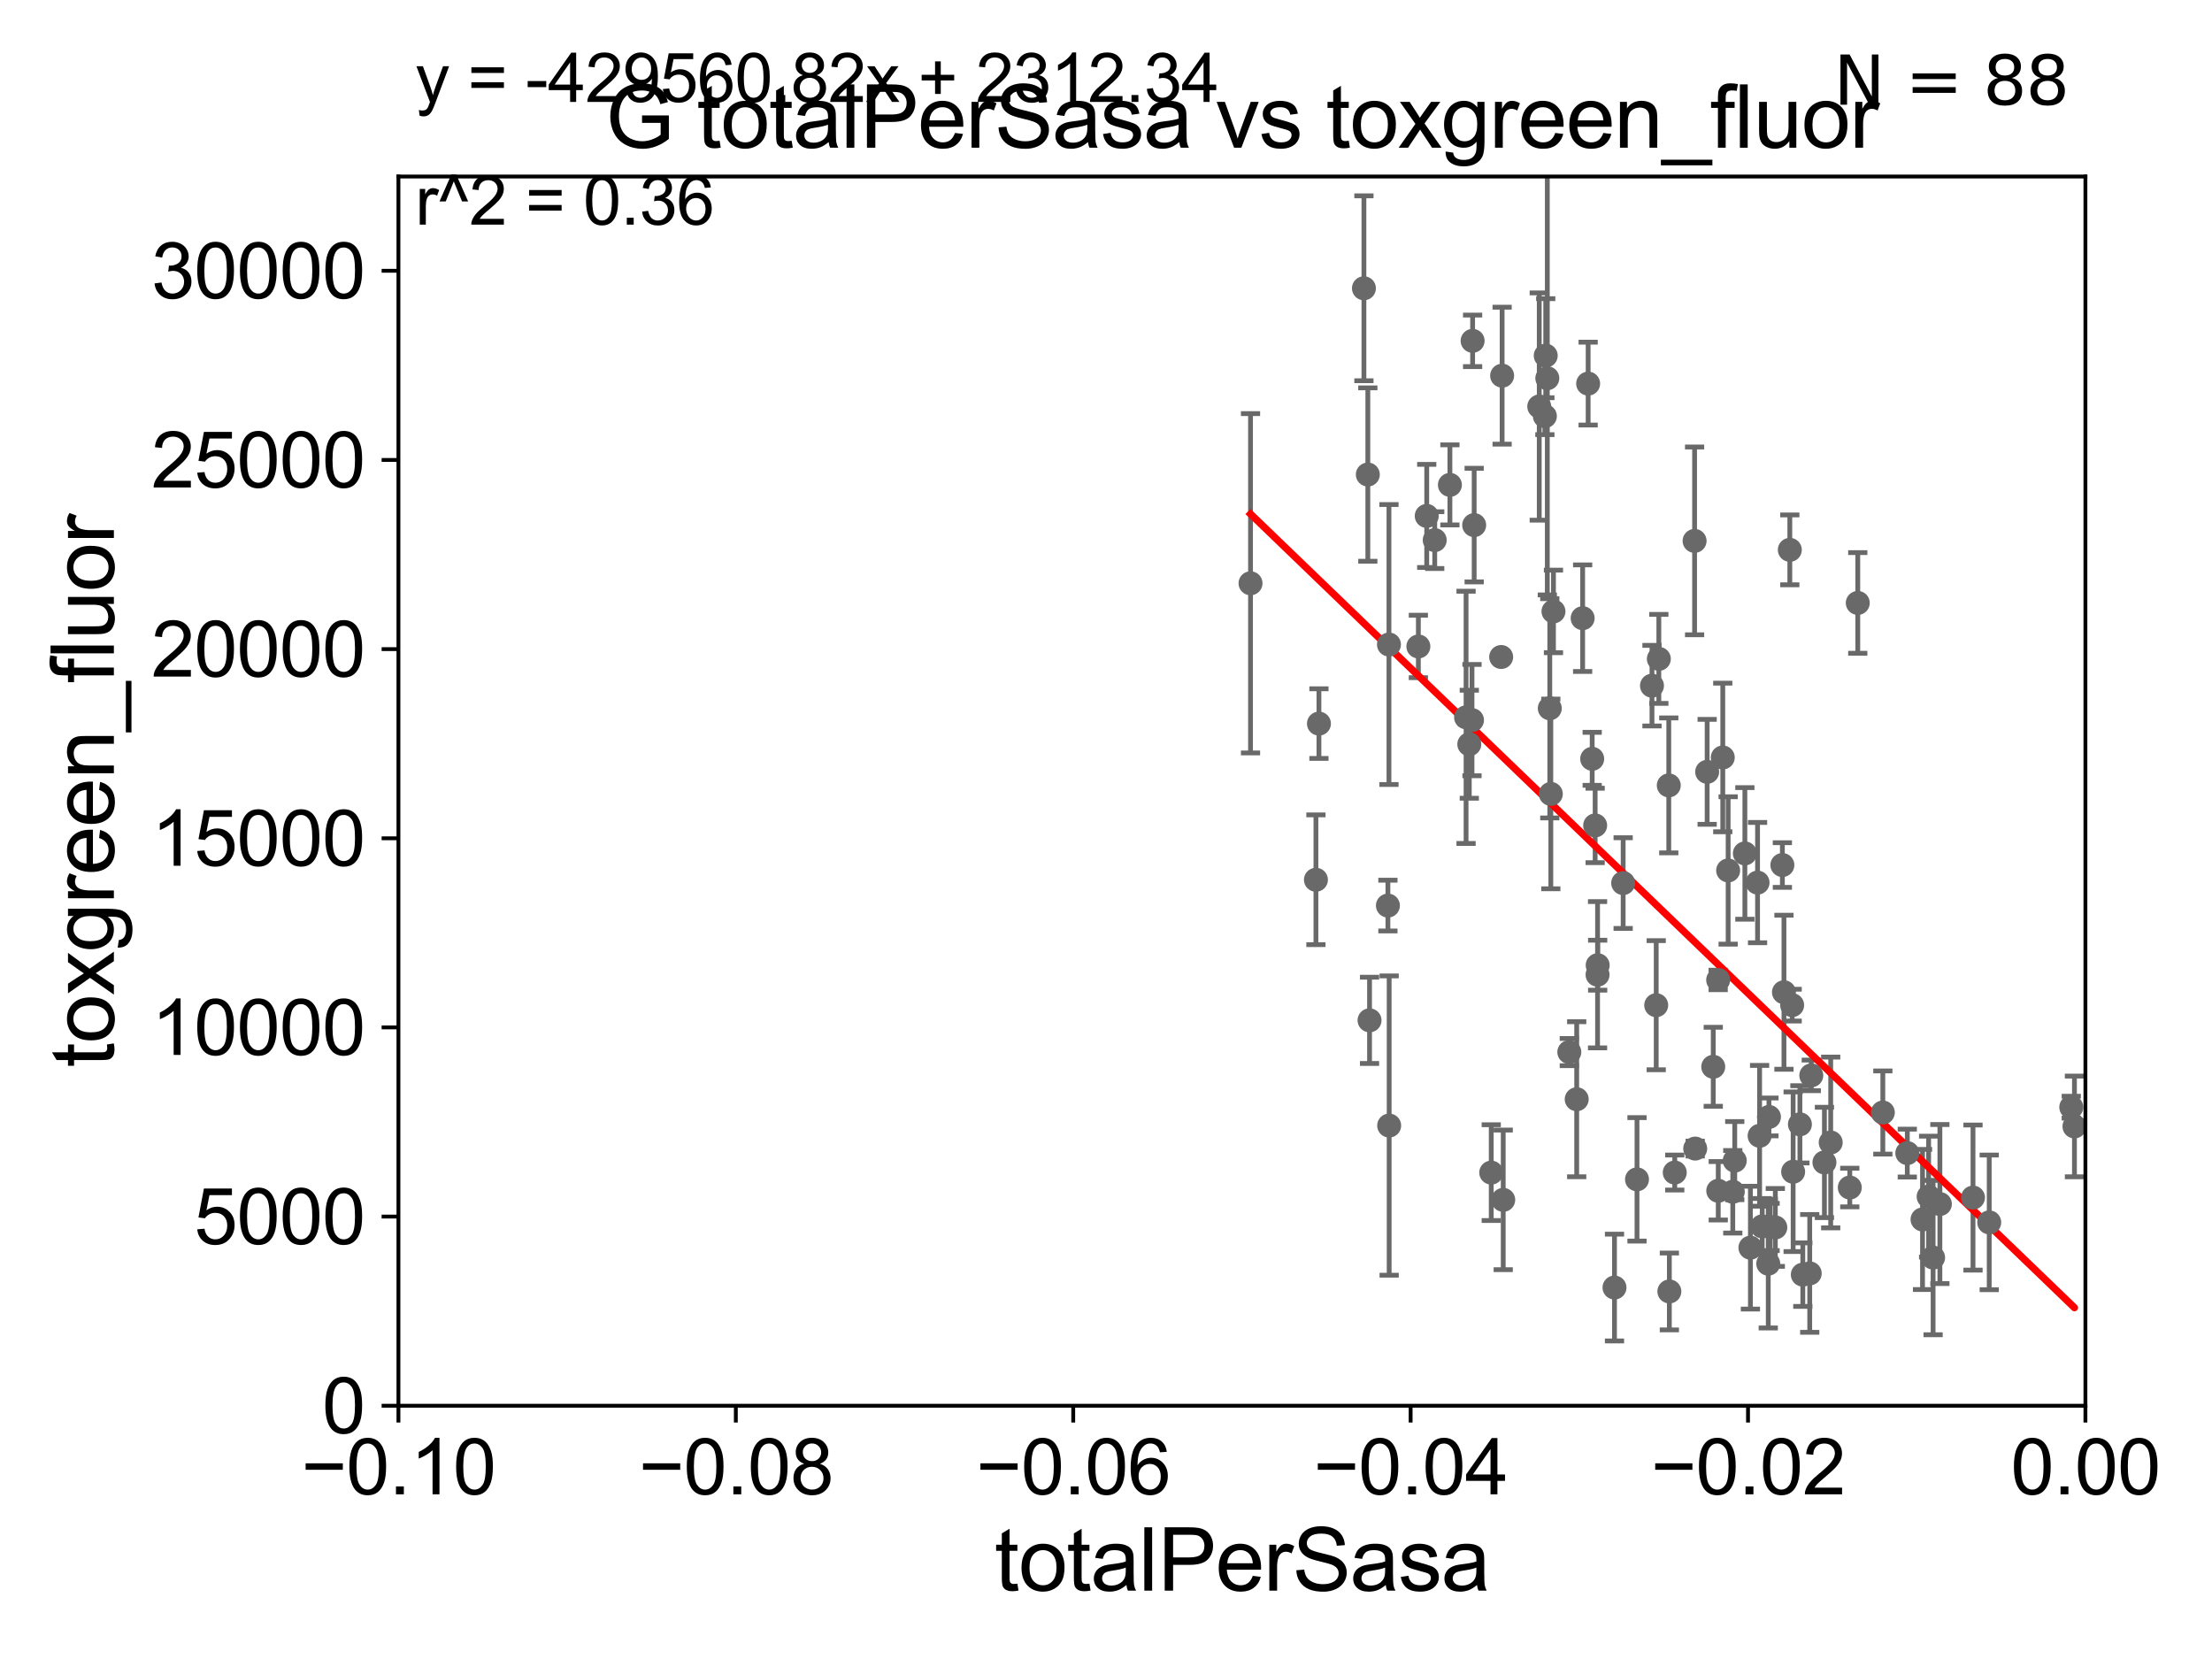 <?xml version="1.0" encoding="utf-8" standalone="no"?>
<!DOCTYPE svg PUBLIC "-//W3C//DTD SVG 1.1//EN"
  "http://www.w3.org/Graphics/SVG/1.1/DTD/svg11.dtd">
<svg xmlns:xlink="http://www.w3.org/1999/xlink" width="460.8pt" height="345.6pt" viewBox="0 0 460.8 345.6" xmlns="http://www.w3.org/2000/svg" version="1.1">
 <defs>
  <style type="text/css">*{stroke-linejoin: round; stroke-linecap: butt}</style>
 </defs>
 <g id="figure_1">
  <g id="patch_1">
   <path d="M 0 345.6 
L 460.8 345.6 
L 460.8 0 
L 0 0 
z
" style="fill: #ffffff"/>
  </g>
  <g id="axes_1">
   <g id="patch_2">
    <path d="M 83 292.84 
L 434.43 292.84 
L 434.43 36.775 
L 83 36.775 
z
" style="fill: #ffffff"/>
   </g>
   <g id="PathCollection_1">
    <defs>
     <path id="ma72655776a" d="M 0 1.118 
C 0.297 1.118 0.581 1 0.791 0.791 
C 1 0.581 1.118 0.297 1.118 0 
C 1.118 -0.297 1 -0.581 0.791 -0.791 
C 0.581 -1 0.297 -1.118 0 -1.118 
C -0.297 -1.118 -0.581 -1 -0.791 -0.791 
C -1 -0.581 -1.118 -0.297 -1.118 0 
C -1.118 0.297 -1 0.581 -0.791 0.791 
C -0.581 1 -0.297 1.118 0 1.118 
z
" style="stroke: #696969"/>
    </defs>
    <g clip-path="url(#peb76e73eee)">
     <use xlink:href="#ma72655776a" x="260.506" y="121.509" style="fill: #696969; stroke: #696969"/>
     <use xlink:href="#ma72655776a" x="363.489" y="177.783" style="fill: #696969; stroke: #696969"/>
     <use xlink:href="#ma72655776a" x="310.651" y="244.277" style="fill: #696969; stroke: #696969"/>
     <use xlink:href="#ma72655776a" x="371.63" y="206.701" style="fill: #696969; stroke: #696969"/>
     <use xlink:href="#ma72655776a" x="347.759" y="269.033" style="fill: #696969; stroke: #696969"/>
     <use xlink:href="#ma72655776a" x="369.831" y="255.698" style="fill: #696969; stroke: #696969"/>
     <use xlink:href="#ma72655776a" x="368.505" y="232.681" style="fill: #696969; stroke: #696969"/>
     <use xlink:href="#ma72655776a" x="332.801" y="203.052" style="fill: #696969; stroke: #696969"/>
     <use xlink:href="#ma72655776a" x="360.971" y="248.27" style="fill: #696969; stroke: #696969"/>
     <use xlink:href="#ma72655776a" x="358.885" y="157.795" style="fill: #696969; stroke: #696969"/>
     <use xlink:href="#ma72655776a" x="356.9" y="222.232" style="fill: #696969; stroke: #696969"/>
     <use xlink:href="#ma72655776a" x="355.632" y="160.788" style="fill: #696969; stroke: #696969"/>
     <use xlink:href="#ma72655776a" x="338.133" y="183.96" style="fill: #696969; stroke: #696969"/>
     <use xlink:href="#ma72655776a" x="361.379" y="241.779" style="fill: #696969; stroke: #696969"/>
     <use xlink:href="#ma72655776a" x="366.131" y="183.863" style="fill: #696969; stroke: #696969"/>
     <use xlink:href="#ma72655776a" x="431.483" y="230.647" style="fill: #696969; stroke: #696969"/>
     <use xlink:href="#ma72655776a" x="347.636" y="163.613" style="fill: #696969; stroke: #696969"/>
     <use xlink:href="#ma72655776a" x="313.149" y="249.953" style="fill: #696969; stroke: #696969"/>
     <use xlink:href="#ma72655776a" x="322.849" y="147.554" style="fill: #696969; stroke: #696969"/>
     <use xlink:href="#ma72655776a" x="344.138" y="142.84" style="fill: #696969; stroke: #696969"/>
     <use xlink:href="#ma72655776a" x="345.567" y="137.254" style="fill: #696969; stroke: #696969"/>
     <use xlink:href="#ma72655776a" x="353.014" y="112.679" style="fill: #696969; stroke: #696969"/>
     <use xlink:href="#ma72655776a" x="360.004" y="181.333" style="fill: #696969; stroke: #696969"/>
     <use xlink:href="#ma72655776a" x="341.017" y="245.681" style="fill: #696969; stroke: #696969"/>
     <use xlink:href="#ma72655776a" x="328.455" y="228.989" style="fill: #696969; stroke: #696969"/>
     <use xlink:href="#ma72655776a" x="345.02" y="209.4" style="fill: #696969; stroke: #696969"/>
     <use xlink:href="#ma72655776a" x="364.643" y="259.913" style="fill: #696969; stroke: #696969"/>
     <use xlink:href="#ma72655776a" x="357.943" y="248.062" style="fill: #696969; stroke: #696969"/>
     <use xlink:href="#ma72655776a" x="373.34" y="209.388" style="fill: #696969; stroke: #696969"/>
     <use xlink:href="#ma72655776a" x="414.392" y="254.644" style="fill: #696969; stroke: #696969"/>
     <use xlink:href="#ma72655776a" x="411.013" y="249.474" style="fill: #696969; stroke: #696969"/>
     <use xlink:href="#ma72655776a" x="402.701" y="261.975" style="fill: #696969; stroke: #696969"/>
     <use xlink:href="#ma72655776a" x="404.114" y="250.824" style="fill: #696969; stroke: #696969"/>
     <use xlink:href="#ma72655776a" x="401.768" y="249.277" style="fill: #696969; stroke: #696969"/>
     <use xlink:href="#ma72655776a" x="397.326" y="240.209" style="fill: #696969; stroke: #696969"/>
     <use xlink:href="#ma72655776a" x="392.229" y="231.758" style="fill: #696969; stroke: #696969"/>
     <use xlink:href="#ma72655776a" x="400.498" y="254.037" style="fill: #696969; stroke: #696969"/>
     <use xlink:href="#ma72655776a" x="377.322" y="224.022" style="fill: #696969; stroke: #696969"/>
     <use xlink:href="#ma72655776a" x="381.369" y="238" style="fill: #696969; stroke: #696969"/>
     <use xlink:href="#ma72655776a" x="376.999" y="265.272" style="fill: #696969; stroke: #696969"/>
     <use xlink:href="#ma72655776a" x="357.926" y="204.143" style="fill: #696969; stroke: #696969"/>
     <use xlink:href="#ma72655776a" x="373.543" y="244.096" style="fill: #696969; stroke: #696969"/>
     <use xlink:href="#ma72655776a" x="374.954" y="234.218" style="fill: #696969; stroke: #696969"/>
     <use xlink:href="#ma72655776a" x="375.559" y="265.53" style="fill: #696969; stroke: #696969"/>
     <use xlink:href="#ma72655776a" x="385.344" y="247.386" style="fill: #696969; stroke: #696969"/>
     <use xlink:href="#ma72655776a" x="380.062" y="242.157" style="fill: #696969; stroke: #696969"/>
     <use xlink:href="#ma72655776a" x="366.559" y="236.609" style="fill: #696969; stroke: #696969"/>
     <use xlink:href="#ma72655776a" x="387.008" y="125.604" style="fill: #696969; stroke: #696969"/>
     <use xlink:href="#ma72655776a" x="367.101" y="255.473" style="fill: #696969; stroke: #696969"/>
     <use xlink:href="#ma72655776a" x="371.301" y="180.204" style="fill: #696969; stroke: #696969"/>
     <use xlink:href="#ma72655776a" x="368.743" y="255.603" style="fill: #696969; stroke: #696969"/>
     <use xlink:href="#ma72655776a" x="368.359" y="263.244" style="fill: #696969; stroke: #696969"/>
     <use xlink:href="#ma72655776a" x="372.851" y="114.543" style="fill: #696969; stroke: #696969"/>
     <use xlink:href="#ma72655776a" x="348.883" y="244.261" style="fill: #696969; stroke: #696969"/>
     <use xlink:href="#ma72655776a" x="331.681" y="158.076" style="fill: #696969; stroke: #696969"/>
     <use xlink:href="#ma72655776a" x="326.916" y="219.168" style="fill: #696969; stroke: #696969"/>
     <use xlink:href="#ma72655776a" x="330.839" y="79.913" style="fill: #696969; stroke: #696969"/>
     <use xlink:href="#ma72655776a" x="432.147" y="234.659" style="fill: #696969; stroke: #696969"/>
     <use xlink:href="#ma72655776a" x="332.825" y="201.071" style="fill: #696969; stroke: #696969"/>
     <use xlink:href="#ma72655776a" x="306.644" y="150.011" style="fill: #696969; stroke: #696969"/>
     <use xlink:href="#ma72655776a" x="320.654" y="84.686" style="fill: #696969; stroke: #696969"/>
     <use xlink:href="#ma72655776a" x="307.097" y="109.389" style="fill: #696969; stroke: #696969"/>
     <use xlink:href="#ma72655776a" x="312.92" y="78.259" style="fill: #696969; stroke: #696969"/>
     <use xlink:href="#ma72655776a" x="312.72" y="136.865" style="fill: #696969; stroke: #696969"/>
     <use xlink:href="#ma72655776a" x="289.127" y="188.648" style="fill: #696969; stroke: #696969"/>
     <use xlink:href="#ma72655776a" x="274.759" y="150.741" style="fill: #696969; stroke: #696969"/>
     <use xlink:href="#ma72655776a" x="289.388" y="234.475" style="fill: #696969; stroke: #696969"/>
     <use xlink:href="#ma72655776a" x="284.131" y="60.054" style="fill: #696969; stroke: #696969"/>
     <use xlink:href="#ma72655776a" x="297.214" y="107.477" style="fill: #696969; stroke: #696969"/>
     <use xlink:href="#ma72655776a" x="284.944" y="98.854" style="fill: #696969; stroke: #696969"/>
     <use xlink:href="#ma72655776a" x="285.301" y="212.554" style="fill: #696969; stroke: #696969"/>
     <use xlink:href="#ma72655776a" x="306.08" y="155.039" style="fill: #696969; stroke: #696969"/>
     <use xlink:href="#ma72655776a" x="306.773" y="71.003" style="fill: #696969; stroke: #696969"/>
     <use xlink:href="#ma72655776a" x="289.346" y="134.265" style="fill: #696969; stroke: #696969"/>
     <use xlink:href="#ma72655776a" x="302.042" y="101.009" style="fill: #696969; stroke: #696969"/>
     <use xlink:href="#ma72655776a" x="332.299" y="171.954" style="fill: #696969; stroke: #696969"/>
     <use xlink:href="#ma72655776a" x="295.471" y="134.669" style="fill: #696969; stroke: #696969"/>
     <use xlink:href="#ma72655776a" x="274.132" y="183.272" style="fill: #696969; stroke: #696969"/>
     <use xlink:href="#ma72655776a" x="336.329" y="268.22" style="fill: #696969; stroke: #696969"/>
     <use xlink:href="#ma72655776a" x="323.616" y="127.368" style="fill: #696969; stroke: #696969"/>
     <use xlink:href="#ma72655776a" x="323.064" y="165.387" style="fill: #696969; stroke: #696969"/>
     <use xlink:href="#ma72655776a" x="321.827" y="86.698" style="fill: #696969; stroke: #696969"/>
     <use xlink:href="#ma72655776a" x="353.141" y="239.269" style="fill: #696969; stroke: #696969"/>
     <use xlink:href="#ma72655776a" x="322.004" y="74.086" style="fill: #696969; stroke: #696969"/>
     <use xlink:href="#ma72655776a" x="305.409" y="149.433" style="fill: #696969; stroke: #696969"/>
     <use xlink:href="#ma72655776a" x="298.879" y="112.516" style="fill: #696969; stroke: #696969"/>
     <use xlink:href="#ma72655776a" x="329.694" y="128.779" style="fill: #696969; stroke: #696969"/>
     <use xlink:href="#ma72655776a" x="322.334" y="78.794" style="fill: #696969; stroke: #696969"/>
    </g>
   </g>
   <g id="matplotlib.axis_1">
    <g id="xtick_1">
     <g id="line2d_1">
      <defs>
       <path id="md26373bb64" d="M 0 0 
L 0 3.5 
" style="stroke: #000000; stroke-width: 0.8"/>
      </defs>
      <g>
       <use xlink:href="#md26373bb64" x="83" y="292.84" style="stroke: #000000; stroke-width: 0.8"/>
      </g>
     </g>
     <g id="text_1">
      <!-- −0.10 -->
      <g transform="translate(62.759 311.293)scale(0.16 -0.16)">
       <defs>
        <path id="ArialMT-2212" d="M 3381 1997 
L 356 1997 
L 356 2522 
L 3381 2522 
L 3381 1997 
z
" transform="scale(0.016)"/>
        <path id="ArialMT-30" d="M 266 2259 
Q 266 3072 433 3567 
Q 600 4063 929 4331 
Q 1259 4600 1759 4600 
Q 2128 4600 2406 4451 
Q 2684 4303 2865 4023 
Q 3047 3744 3150 3342 
Q 3253 2941 3253 2259 
Q 3253 1453 3087 958 
Q 2922 463 2592 192 
Q 2263 -78 1759 -78 
Q 1097 -78 719 397 
Q 266 969 266 2259 
z
M 844 2259 
Q 844 1131 1108 757 
Q 1372 384 1759 384 
Q 2147 384 2411 759 
Q 2675 1134 2675 2259 
Q 2675 3391 2411 3762 
Q 2147 4134 1753 4134 
Q 1366 4134 1134 3806 
Q 844 3388 844 2259 
z
" transform="scale(0.016)"/>
        <path id="ArialMT-2e" d="M 581 0 
L 581 641 
L 1222 641 
L 1222 0 
L 581 0 
z
" transform="scale(0.016)"/>
        <path id="ArialMT-31" d="M 2384 0 
L 1822 0 
L 1822 3584 
Q 1619 3391 1289 3197 
Q 959 3003 697 2906 
L 697 3450 
Q 1169 3672 1522 3987 
Q 1875 4303 2022 4600 
L 2384 4600 
L 2384 0 
z
" transform="scale(0.016)"/>
       </defs>
       <use xlink:href="#ArialMT-2212"/>
       <use xlink:href="#ArialMT-30" x="58.398"/>
       <use xlink:href="#ArialMT-2e" x="114.014"/>
       <use xlink:href="#ArialMT-31" x="141.797"/>
       <use xlink:href="#ArialMT-30" x="197.412"/>
      </g>
     </g>
    </g>
    <g id="xtick_2">
     <g id="line2d_2">
      <g>
       <use xlink:href="#md26373bb64" x="153.286" y="292.84" style="stroke: #000000; stroke-width: 0.8"/>
      </g>
     </g>
     <g id="text_2">
      <!-- −0.08 -->
      <g transform="translate(133.045 311.293)scale(0.16 -0.16)">
       <defs>
        <path id="ArialMT-38" d="M 1131 2484 
Q 781 2613 612 2850 
Q 444 3088 444 3419 
Q 444 3919 803 4259 
Q 1163 4600 1759 4600 
Q 2359 4600 2725 4251 
Q 3091 3903 3091 3403 
Q 3091 3084 2923 2848 
Q 2756 2613 2416 2484 
Q 2838 2347 3058 2040 
Q 3278 1734 3278 1309 
Q 3278 722 2862 322 
Q 2447 -78 1769 -78 
Q 1091 -78 675 323 
Q 259 725 259 1325 
Q 259 1772 486 2073 
Q 713 2375 1131 2484 
z
M 1019 3438 
Q 1019 3113 1228 2906 
Q 1438 2700 1772 2700 
Q 2097 2700 2305 2904 
Q 2513 3109 2513 3406 
Q 2513 3716 2298 3927 
Q 2084 4138 1766 4138 
Q 1444 4138 1231 3931 
Q 1019 3725 1019 3438 
z
M 838 1322 
Q 838 1081 952 856 
Q 1066 631 1291 507 
Q 1516 384 1775 384 
Q 2178 384 2440 643 
Q 2703 903 2703 1303 
Q 2703 1709 2433 1975 
Q 2163 2241 1756 2241 
Q 1359 2241 1098 1978 
Q 838 1716 838 1322 
z
" transform="scale(0.016)"/>
       </defs>
       <use xlink:href="#ArialMT-2212"/>
       <use xlink:href="#ArialMT-30" x="58.398"/>
       <use xlink:href="#ArialMT-2e" x="114.014"/>
       <use xlink:href="#ArialMT-30" x="141.797"/>
       <use xlink:href="#ArialMT-38" x="197.412"/>
      </g>
     </g>
    </g>
    <g id="xtick_3">
     <g id="line2d_3">
      <g>
       <use xlink:href="#md26373bb64" x="223.572" y="292.84" style="stroke: #000000; stroke-width: 0.8"/>
      </g>
     </g>
     <g id="text_3">
      <!-- −0.06 -->
      <g transform="translate(203.331 311.293)scale(0.16 -0.16)">
       <defs>
        <path id="ArialMT-36" d="M 3184 3459 
L 2625 3416 
Q 2550 3747 2413 3897 
Q 2184 4138 1850 4138 
Q 1581 4138 1378 3988 
Q 1113 3794 959 3422 
Q 806 3050 800 2363 
Q 1003 2672 1297 2822 
Q 1591 2972 1913 2972 
Q 2475 2972 2870 2558 
Q 3266 2144 3266 1488 
Q 3266 1056 3080 686 
Q 2894 316 2569 119 
Q 2244 -78 1831 -78 
Q 1128 -78 684 439 
Q 241 956 241 2144 
Q 241 3472 731 4075 
Q 1159 4600 1884 4600 
Q 2425 4600 2770 4297 
Q 3116 3994 3184 3459 
z
M 888 1484 
Q 888 1194 1011 928 
Q 1134 663 1356 523 
Q 1578 384 1822 384 
Q 2178 384 2434 671 
Q 2691 959 2691 1453 
Q 2691 1928 2437 2201 
Q 2184 2475 1800 2475 
Q 1419 2475 1153 2201 
Q 888 1928 888 1484 
z
" transform="scale(0.016)"/>
       </defs>
       <use xlink:href="#ArialMT-2212"/>
       <use xlink:href="#ArialMT-30" x="58.398"/>
       <use xlink:href="#ArialMT-2e" x="114.014"/>
       <use xlink:href="#ArialMT-30" x="141.797"/>
       <use xlink:href="#ArialMT-36" x="197.412"/>
      </g>
     </g>
    </g>
    <g id="xtick_4">
     <g id="line2d_4">
      <g>
       <use xlink:href="#md26373bb64" x="293.858" y="292.84" style="stroke: #000000; stroke-width: 0.8"/>
      </g>
     </g>
     <g id="text_4">
      <!-- −0.04 -->
      <g transform="translate(273.617 311.293)scale(0.16 -0.16)">
       <defs>
        <path id="ArialMT-34" d="M 2069 0 
L 2069 1097 
L 81 1097 
L 81 1613 
L 2172 4581 
L 2631 4581 
L 2631 1613 
L 3250 1613 
L 3250 1097 
L 2631 1097 
L 2631 0 
L 2069 0 
z
M 2069 1613 
L 2069 3678 
L 634 1613 
L 2069 1613 
z
" transform="scale(0.016)"/>
       </defs>
       <use xlink:href="#ArialMT-2212"/>
       <use xlink:href="#ArialMT-30" x="58.398"/>
       <use xlink:href="#ArialMT-2e" x="114.014"/>
       <use xlink:href="#ArialMT-30" x="141.797"/>
       <use xlink:href="#ArialMT-34" x="197.412"/>
      </g>
     </g>
    </g>
    <g id="xtick_5">
     <g id="line2d_5">
      <g>
       <use xlink:href="#md26373bb64" x="364.144" y="292.84" style="stroke: #000000; stroke-width: 0.8"/>
      </g>
     </g>
     <g id="text_5">
      <!-- −0.02 -->
      <g transform="translate(343.903 311.293)scale(0.16 -0.16)">
       <defs>
        <path id="ArialMT-32" d="M 3222 541 
L 3222 0 
L 194 0 
Q 188 203 259 391 
Q 375 700 629 1000 
Q 884 1300 1366 1694 
Q 2113 2306 2375 2664 
Q 2638 3022 2638 3341 
Q 2638 3675 2398 3904 
Q 2159 4134 1775 4134 
Q 1369 4134 1125 3890 
Q 881 3647 878 3216 
L 300 3275 
Q 359 3922 746 4261 
Q 1134 4600 1788 4600 
Q 2447 4600 2831 4234 
Q 3216 3869 3216 3328 
Q 3216 3053 3103 2787 
Q 2991 2522 2730 2228 
Q 2469 1934 1863 1422 
Q 1356 997 1212 845 
Q 1069 694 975 541 
L 3222 541 
z
" transform="scale(0.016)"/>
       </defs>
       <use xlink:href="#ArialMT-2212"/>
       <use xlink:href="#ArialMT-30" x="58.398"/>
       <use xlink:href="#ArialMT-2e" x="114.014"/>
       <use xlink:href="#ArialMT-30" x="141.797"/>
       <use xlink:href="#ArialMT-32" x="197.412"/>
      </g>
     </g>
    </g>
    <g id="xtick_6">
     <g id="line2d_6">
      <g>
       <use xlink:href="#md26373bb64" x="434.43" y="292.84" style="stroke: #000000; stroke-width: 0.8"/>
      </g>
     </g>
     <g id="text_6">
      <!-- 0.00 -->
      <g transform="translate(418.861 311.293)scale(0.16 -0.16)">
       <use xlink:href="#ArialMT-30"/>
       <use xlink:href="#ArialMT-2e" x="55.615"/>
       <use xlink:href="#ArialMT-30" x="83.398"/>
       <use xlink:href="#ArialMT-30" x="139.014"/>
      </g>
     </g>
    </g>
    <g id="text_7">
     <!-- totalPerSasa -->
     <g transform="translate(207.187 331.357)scale(0.18 -0.18)">
      <defs>
       <path id="ArialMT-74" d="M 1650 503 
L 1731 6 
Q 1494 -44 1306 -44 
Q 1000 -44 831 53 
Q 663 150 594 308 
Q 525 466 525 972 
L 525 2881 
L 113 2881 
L 113 3319 
L 525 3319 
L 525 4141 
L 1084 4478 
L 1084 3319 
L 1650 3319 
L 1650 2881 
L 1084 2881 
L 1084 941 
Q 1084 700 1114 631 
Q 1144 563 1211 522 
Q 1278 481 1403 481 
Q 1497 481 1650 503 
z
" transform="scale(0.016)"/>
       <path id="ArialMT-6f" d="M 213 1659 
Q 213 2581 725 3025 
Q 1153 3394 1769 3394 
Q 2453 3394 2887 2945 
Q 3322 2497 3322 1706 
Q 3322 1066 3130 698 
Q 2938 331 2570 128 
Q 2203 -75 1769 -75 
Q 1072 -75 642 372 
Q 213 819 213 1659 
z
M 791 1659 
Q 791 1022 1069 705 
Q 1347 388 1769 388 
Q 2188 388 2466 706 
Q 2744 1025 2744 1678 
Q 2744 2294 2464 2611 
Q 2184 2928 1769 2928 
Q 1347 2928 1069 2612 
Q 791 2297 791 1659 
z
" transform="scale(0.016)"/>
       <path id="ArialMT-61" d="M 2588 409 
Q 2275 144 1986 34 
Q 1697 -75 1366 -75 
Q 819 -75 525 192 
Q 231 459 231 875 
Q 231 1119 342 1320 
Q 453 1522 633 1644 
Q 813 1766 1038 1828 
Q 1203 1872 1538 1913 
Q 2219 1994 2541 2106 
Q 2544 2222 2544 2253 
Q 2544 2597 2384 2738 
Q 2169 2928 1744 2928 
Q 1347 2928 1158 2789 
Q 969 2650 878 2297 
L 328 2372 
Q 403 2725 575 2942 
Q 747 3159 1072 3276 
Q 1397 3394 1825 3394 
Q 2250 3394 2515 3294 
Q 2781 3194 2906 3042 
Q 3031 2891 3081 2659 
Q 3109 2516 3109 2141 
L 3109 1391 
Q 3109 606 3145 398 
Q 3181 191 3288 0 
L 2700 0 
Q 2613 175 2588 409 
z
M 2541 1666 
Q 2234 1541 1622 1453 
Q 1275 1403 1131 1340 
Q 988 1278 909 1158 
Q 831 1038 831 891 
Q 831 666 1001 516 
Q 1172 366 1500 366 
Q 1825 366 2078 508 
Q 2331 650 2450 897 
Q 2541 1088 2541 1459 
L 2541 1666 
z
" transform="scale(0.016)"/>
       <path id="ArialMT-6c" d="M 409 0 
L 409 4581 
L 972 4581 
L 972 0 
L 409 0 
z
" transform="scale(0.016)"/>
       <path id="ArialMT-50" d="M 494 0 
L 494 4581 
L 2222 4581 
Q 2678 4581 2919 4538 
Q 3256 4481 3484 4323 
Q 3713 4166 3852 3881 
Q 3991 3597 3991 3256 
Q 3991 2672 3619 2267 
Q 3247 1863 2275 1863 
L 1100 1863 
L 1100 0 
L 494 0 
z
M 1100 2403 
L 2284 2403 
Q 2872 2403 3119 2622 
Q 3366 2841 3366 3238 
Q 3366 3525 3220 3729 
Q 3075 3934 2838 4000 
Q 2684 4041 2272 4041 
L 1100 4041 
L 1100 2403 
z
" transform="scale(0.016)"/>
       <path id="ArialMT-65" d="M 2694 1069 
L 3275 997 
Q 3138 488 2766 206 
Q 2394 -75 1816 -75 
Q 1088 -75 661 373 
Q 234 822 234 1631 
Q 234 2469 665 2931 
Q 1097 3394 1784 3394 
Q 2450 3394 2872 2941 
Q 3294 2488 3294 1666 
Q 3294 1616 3291 1516 
L 816 1516 
Q 847 969 1125 678 
Q 1403 388 1819 388 
Q 2128 388 2347 550 
Q 2566 713 2694 1069 
z
M 847 1978 
L 2700 1978 
Q 2663 2397 2488 2606 
Q 2219 2931 1791 2931 
Q 1403 2931 1139 2672 
Q 875 2413 847 1978 
z
" transform="scale(0.016)"/>
       <path id="ArialMT-72" d="M 416 0 
L 416 3319 
L 922 3319 
L 922 2816 
Q 1116 3169 1280 3281 
Q 1444 3394 1641 3394 
Q 1925 3394 2219 3213 
L 2025 2691 
Q 1819 2813 1613 2813 
Q 1428 2813 1281 2702 
Q 1134 2591 1072 2394 
Q 978 2094 978 1738 
L 978 0 
L 416 0 
z
" transform="scale(0.016)"/>
       <path id="ArialMT-53" d="M 288 1472 
L 859 1522 
Q 900 1178 1048 958 
Q 1197 738 1509 602 
Q 1822 466 2213 466 
Q 2559 466 2825 569 
Q 3091 672 3220 851 
Q 3350 1031 3350 1244 
Q 3350 1459 3225 1620 
Q 3100 1781 2813 1891 
Q 2628 1963 1997 2114 
Q 1366 2266 1113 2400 
Q 784 2572 623 2826 
Q 463 3081 463 3397 
Q 463 3744 659 4045 
Q 856 4347 1234 4503 
Q 1613 4659 2075 4659 
Q 2584 4659 2973 4495 
Q 3363 4331 3572 4012 
Q 3781 3694 3797 3291 
L 3216 3247 
Q 3169 3681 2898 3903 
Q 2628 4125 2100 4125 
Q 1550 4125 1298 3923 
Q 1047 3722 1047 3438 
Q 1047 3191 1225 3031 
Q 1400 2872 2139 2705 
Q 2878 2538 3153 2413 
Q 3553 2228 3743 1945 
Q 3934 1663 3934 1294 
Q 3934 928 3725 604 
Q 3516 281 3123 101 
Q 2731 -78 2241 -78 
Q 1619 -78 1198 103 
Q 778 284 539 648 
Q 300 1013 288 1472 
z
" transform="scale(0.016)"/>
       <path id="ArialMT-73" d="M 197 991 
L 753 1078 
Q 800 744 1014 566 
Q 1228 388 1613 388 
Q 2000 388 2187 545 
Q 2375 703 2375 916 
Q 2375 1106 2209 1216 
Q 2094 1291 1634 1406 
Q 1016 1563 777 1677 
Q 538 1791 414 1992 
Q 291 2194 291 2438 
Q 291 2659 392 2848 
Q 494 3038 669 3163 
Q 800 3259 1026 3326 
Q 1253 3394 1513 3394 
Q 1903 3394 2198 3281 
Q 2494 3169 2634 2976 
Q 2775 2784 2828 2463 
L 2278 2388 
Q 2241 2644 2061 2787 
Q 1881 2931 1553 2931 
Q 1166 2931 1000 2803 
Q 834 2675 834 2503 
Q 834 2394 903 2306 
Q 972 2216 1119 2156 
Q 1203 2125 1616 2013 
Q 2213 1853 2448 1751 
Q 2684 1650 2818 1456 
Q 2953 1263 2953 975 
Q 2953 694 2789 445 
Q 2625 197 2315 61 
Q 2006 -75 1616 -75 
Q 969 -75 630 194 
Q 291 463 197 991 
z
" transform="scale(0.016)"/>
      </defs>
      <use xlink:href="#ArialMT-74"/>
      <use xlink:href="#ArialMT-6f" x="27.783"/>
      <use xlink:href="#ArialMT-74" x="83.398"/>
      <use xlink:href="#ArialMT-61" x="111.182"/>
      <use xlink:href="#ArialMT-6c" x="166.797"/>
      <use xlink:href="#ArialMT-50" x="189.014"/>
      <use xlink:href="#ArialMT-65" x="255.713"/>
      <use xlink:href="#ArialMT-72" x="311.328"/>
      <use xlink:href="#ArialMT-53" x="344.629"/>
      <use xlink:href="#ArialMT-61" x="411.328"/>
      <use xlink:href="#ArialMT-73" x="466.943"/>
      <use xlink:href="#ArialMT-61" x="516.943"/>
     </g>
    </g>
   </g>
   <g id="matplotlib.axis_2">
    <g id="ytick_1">
     <g id="line2d_7">
      <defs>
       <path id="mc8d252a4e8" d="M 0 0 
L -3.5 0 
" style="stroke: #000000; stroke-width: 0.8"/>
      </defs>
      <g>
       <use xlink:href="#mc8d252a4e8" x="83" y="292.84" style="stroke: #000000; stroke-width: 0.8"/>
      </g>
     </g>
     <g id="text_8">
      <!-- 0 -->
      <g transform="translate(67.103 298.566)scale(0.16 -0.16)">
       <use xlink:href="#ArialMT-30"/>
      </g>
     </g>
    </g>
    <g id="ytick_2">
     <g id="line2d_8">
      <g>
       <use xlink:href="#mc8d252a4e8" x="83" y="253.435" style="stroke: #000000; stroke-width: 0.8"/>
      </g>
     </g>
     <g id="text_9">
      <!-- 5000 -->
      <g transform="translate(40.41 259.162)scale(0.16 -0.16)">
       <defs>
        <path id="ArialMT-35" d="M 266 1200 
L 856 1250 
Q 922 819 1161 601 
Q 1400 384 1738 384 
Q 2144 384 2425 690 
Q 2706 997 2706 1503 
Q 2706 1984 2436 2262 
Q 2166 2541 1728 2541 
Q 1456 2541 1237 2417 
Q 1019 2294 894 2097 
L 366 2166 
L 809 4519 
L 3088 4519 
L 3088 3981 
L 1259 3981 
L 1013 2750 
Q 1425 3038 1878 3038 
Q 2478 3038 2890 2622 
Q 3303 2206 3303 1553 
Q 3303 931 2941 478 
Q 2500 -78 1738 -78 
Q 1113 -78 717 272 
Q 322 622 266 1200 
z
" transform="scale(0.016)"/>
       </defs>
       <use xlink:href="#ArialMT-35"/>
       <use xlink:href="#ArialMT-30" x="55.615"/>
       <use xlink:href="#ArialMT-30" x="111.23"/>
       <use xlink:href="#ArialMT-30" x="166.846"/>
      </g>
     </g>
    </g>
    <g id="ytick_3">
     <g id="line2d_9">
      <g>
       <use xlink:href="#mc8d252a4e8" x="83" y="214.031" style="stroke: #000000; stroke-width: 0.8"/>
      </g>
     </g>
     <g id="text_10">
      <!-- 10000 -->
      <g transform="translate(31.512 219.757)scale(0.16 -0.16)">
       <use xlink:href="#ArialMT-31"/>
       <use xlink:href="#ArialMT-30" x="55.615"/>
       <use xlink:href="#ArialMT-30" x="111.23"/>
       <use xlink:href="#ArialMT-30" x="166.846"/>
       <use xlink:href="#ArialMT-30" x="222.461"/>
      </g>
     </g>
    </g>
    <g id="ytick_4">
     <g id="line2d_10">
      <g>
       <use xlink:href="#mc8d252a4e8" x="83" y="174.626" style="stroke: #000000; stroke-width: 0.8"/>
      </g>
     </g>
     <g id="text_11">
      <!-- 15000 -->
      <g transform="translate(31.512 180.352)scale(0.16 -0.16)">
       <use xlink:href="#ArialMT-31"/>
       <use xlink:href="#ArialMT-35" x="55.615"/>
       <use xlink:href="#ArialMT-30" x="111.23"/>
       <use xlink:href="#ArialMT-30" x="166.846"/>
       <use xlink:href="#ArialMT-30" x="222.461"/>
      </g>
     </g>
    </g>
    <g id="ytick_5">
     <g id="line2d_11">
      <g>
       <use xlink:href="#mc8d252a4e8" x="83" y="135.221" style="stroke: #000000; stroke-width: 0.8"/>
      </g>
     </g>
     <g id="text_12">
      <!-- 20000 -->
      <g transform="translate(31.512 140.948)scale(0.16 -0.16)">
       <use xlink:href="#ArialMT-32"/>
       <use xlink:href="#ArialMT-30" x="55.615"/>
       <use xlink:href="#ArialMT-30" x="111.23"/>
       <use xlink:href="#ArialMT-30" x="166.846"/>
       <use xlink:href="#ArialMT-30" x="222.461"/>
      </g>
     </g>
    </g>
    <g id="ytick_6">
     <g id="line2d_12">
      <g>
       <use xlink:href="#mc8d252a4e8" x="83" y="95.817" style="stroke: #000000; stroke-width: 0.8"/>
      </g>
     </g>
     <g id="text_13">
      <!-- 25000 -->
      <g transform="translate(31.512 101.543)scale(0.16 -0.16)">
       <use xlink:href="#ArialMT-32"/>
       <use xlink:href="#ArialMT-35" x="55.615"/>
       <use xlink:href="#ArialMT-30" x="111.23"/>
       <use xlink:href="#ArialMT-30" x="166.846"/>
       <use xlink:href="#ArialMT-30" x="222.461"/>
      </g>
     </g>
    </g>
    <g id="ytick_7">
     <g id="line2d_13">
      <g>
       <use xlink:href="#mc8d252a4e8" x="83" y="56.412" style="stroke: #000000; stroke-width: 0.8"/>
      </g>
     </g>
     <g id="text_14">
      <!-- 30000 -->
      <g transform="translate(31.512 62.138)scale(0.16 -0.16)">
       <defs>
        <path id="ArialMT-33" d="M 269 1209 
L 831 1284 
Q 928 806 1161 595 
Q 1394 384 1728 384 
Q 2125 384 2398 659 
Q 2672 934 2672 1341 
Q 2672 1728 2419 1979 
Q 2166 2231 1775 2231 
Q 1616 2231 1378 2169 
L 1441 2663 
Q 1497 2656 1531 2656 
Q 1891 2656 2178 2843 
Q 2466 3031 2466 3422 
Q 2466 3731 2256 3934 
Q 2047 4138 1716 4138 
Q 1388 4138 1169 3931 
Q 950 3725 888 3313 
L 325 3413 
Q 428 3978 793 4289 
Q 1159 4600 1703 4600 
Q 2078 4600 2393 4439 
Q 2709 4278 2876 4000 
Q 3044 3722 3044 3409 
Q 3044 3113 2884 2869 
Q 2725 2625 2413 2481 
Q 2819 2388 3044 2092 
Q 3269 1797 3269 1353 
Q 3269 753 2831 336 
Q 2394 -81 1725 -81 
Q 1122 -81 723 278 
Q 325 638 269 1209 
z
" transform="scale(0.016)"/>
       </defs>
       <use xlink:href="#ArialMT-33"/>
       <use xlink:href="#ArialMT-30" x="55.615"/>
       <use xlink:href="#ArialMT-30" x="111.23"/>
       <use xlink:href="#ArialMT-30" x="166.846"/>
       <use xlink:href="#ArialMT-30" x="222.461"/>
      </g>
     </g>
    </g>
    <g id="text_15">
     <!-- toxgreen_fluor -->
     <g transform="translate(23.724 222.34)rotate(-90)scale(0.18 -0.18)">
      <defs>
       <path id="ArialMT-78" d="M 47 0 
L 1259 1725 
L 138 3319 
L 841 3319 
L 1350 2541 
Q 1494 2319 1581 2169 
Q 1719 2375 1834 2534 
L 2394 3319 
L 3066 3319 
L 1919 1756 
L 3153 0 
L 2463 0 
L 1781 1031 
L 1600 1309 
L 728 0 
L 47 0 
z
" transform="scale(0.016)"/>
       <path id="ArialMT-67" d="M 319 -275 
L 866 -356 
Q 900 -609 1056 -725 
Q 1266 -881 1628 -881 
Q 2019 -881 2231 -725 
Q 2444 -569 2519 -288 
Q 2563 -116 2559 434 
Q 2191 0 1641 0 
Q 956 0 581 494 
Q 206 988 206 1678 
Q 206 2153 378 2554 
Q 550 2956 876 3175 
Q 1203 3394 1644 3394 
Q 2231 3394 2613 2919 
L 2613 3319 
L 3131 3319 
L 3131 450 
Q 3131 -325 2973 -648 
Q 2816 -972 2473 -1159 
Q 2131 -1347 1631 -1347 
Q 1038 -1347 672 -1080 
Q 306 -813 319 -275 
z
M 784 1719 
Q 784 1066 1043 766 
Q 1303 466 1694 466 
Q 2081 466 2343 764 
Q 2606 1063 2606 1700 
Q 2606 2309 2336 2618 
Q 2066 2928 1684 2928 
Q 1309 2928 1046 2623 
Q 784 2319 784 1719 
z
" transform="scale(0.016)"/>
       <path id="ArialMT-6e" d="M 422 0 
L 422 3319 
L 928 3319 
L 928 2847 
Q 1294 3394 1984 3394 
Q 2284 3394 2536 3286 
Q 2788 3178 2913 3003 
Q 3038 2828 3088 2588 
Q 3119 2431 3119 2041 
L 3119 0 
L 2556 0 
L 2556 2019 
Q 2556 2363 2490 2533 
Q 2425 2703 2258 2804 
Q 2091 2906 1866 2906 
Q 1506 2906 1245 2678 
Q 984 2450 984 1813 
L 984 0 
L 422 0 
z
" transform="scale(0.016)"/>
       <path id="ArialMT-5f" d="M -97 -1272 
L -97 -866 
L 3631 -866 
L 3631 -1272 
L -97 -1272 
z
" transform="scale(0.016)"/>
       <path id="ArialMT-66" d="M 556 0 
L 556 2881 
L 59 2881 
L 59 3319 
L 556 3319 
L 556 3672 
Q 556 4006 616 4169 
Q 697 4388 901 4523 
Q 1106 4659 1475 4659 
Q 1713 4659 2000 4603 
L 1916 4113 
Q 1741 4144 1584 4144 
Q 1328 4144 1222 4034 
Q 1116 3925 1116 3625 
L 1116 3319 
L 1763 3319 
L 1763 2881 
L 1116 2881 
L 1116 0 
L 556 0 
z
" transform="scale(0.016)"/>
       <path id="ArialMT-75" d="M 2597 0 
L 2597 488 
Q 2209 -75 1544 -75 
Q 1250 -75 995 37 
Q 741 150 617 320 
Q 494 491 444 738 
Q 409 903 409 1263 
L 409 3319 
L 972 3319 
L 972 1478 
Q 972 1038 1006 884 
Q 1059 663 1231 536 
Q 1403 409 1656 409 
Q 1909 409 2131 539 
Q 2353 669 2445 892 
Q 2538 1116 2538 1541 
L 2538 3319 
L 3100 3319 
L 3100 0 
L 2597 0 
z
" transform="scale(0.016)"/>
      </defs>
      <use xlink:href="#ArialMT-74"/>
      <use xlink:href="#ArialMT-6f" x="27.783"/>
      <use xlink:href="#ArialMT-78" x="83.398"/>
      <use xlink:href="#ArialMT-67" x="133.398"/>
      <use xlink:href="#ArialMT-72" x="189.014"/>
      <use xlink:href="#ArialMT-65" x="222.314"/>
      <use xlink:href="#ArialMT-65" x="277.93"/>
      <use xlink:href="#ArialMT-6e" x="333.545"/>
      <use xlink:href="#ArialMT-5f" x="389.16"/>
      <use xlink:href="#ArialMT-66" x="444.775"/>
      <use xlink:href="#ArialMT-6c" x="472.559"/>
      <use xlink:href="#ArialMT-75" x="494.775"/>
      <use xlink:href="#ArialMT-6f" x="550.391"/>
      <use xlink:href="#ArialMT-72" x="606.006"/>
     </g>
    </g>
   </g>
   <g id="LineCollection_1">
    <path d="M 260.506 156.853 
L 260.506 86.165 
" clip-path="url(#peb76e73eee)" style="fill: none; stroke: #696969"/>
    <path d="M 363.489 191.488 
L 363.489 164.077 
" clip-path="url(#peb76e73eee)" style="fill: none; stroke: #696969"/>
    <path d="M 310.651 254.255 
L 310.651 234.299 
" clip-path="url(#peb76e73eee)" style="fill: none; stroke: #696969"/>
    <path d="M 371.63 222.743 
L 371.63 190.658 
" clip-path="url(#peb76e73eee)" style="fill: none; stroke: #696969"/>
    <path d="M 347.759 277.041 
L 347.759 261.025 
" clip-path="url(#peb76e73eee)" style="fill: none; stroke: #696969"/>
    <path d="M 369.831 263.806 
L 369.831 247.59 
" clip-path="url(#peb76e73eee)" style="fill: none; stroke: #696969"/>
    <path d="M 368.505 236.627 
L 368.505 228.734 
" clip-path="url(#peb76e73eee)" style="fill: none; stroke: #696969"/>
    <path d="M 332.801 218.291 
L 332.801 187.812 
" clip-path="url(#peb76e73eee)" style="fill: none; stroke: #696969"/>
    <path d="M 360.971 256.868 
L 360.971 239.671 
" clip-path="url(#peb76e73eee)" style="fill: none; stroke: #696969"/>
    <path d="M 358.885 173.272 
L 358.885 142.317 
" clip-path="url(#peb76e73eee)" style="fill: none; stroke: #696969"/>
    <path d="M 356.9 230.461 
L 356.9 214.002 
" clip-path="url(#peb76e73eee)" style="fill: none; stroke: #696969"/>
    <path d="M 355.632 171.716 
L 355.632 149.86 
" clip-path="url(#peb76e73eee)" style="fill: none; stroke: #696969"/>
    <path d="M 338.133 193.404 
L 338.133 174.516 
" clip-path="url(#peb76e73eee)" style="fill: none; stroke: #696969"/>
    <path d="M 361.379 249.921 
L 361.379 233.637 
" clip-path="url(#peb76e73eee)" style="fill: none; stroke: #696969"/>
    <path d="M 366.131 196.395 
L 366.131 171.332 
" clip-path="url(#peb76e73eee)" style="fill: none; stroke: #696969"/>
    <path d="M 431.483 232.928 
L 431.483 228.365 
" clip-path="url(#peb76e73eee)" style="fill: none; stroke: #696969"/>
    <path d="M 347.636 177.668 
L 347.636 149.557 
" clip-path="url(#peb76e73eee)" style="fill: none; stroke: #696969"/>
    <path d="M 313.149 264.492 
L 313.149 235.413 
" clip-path="url(#peb76e73eee)" style="fill: none; stroke: #696969"/>
    <path d="M 322.849 170.389 
L 322.849 124.719 
" clip-path="url(#peb76e73eee)" style="fill: none; stroke: #696969"/>
    <path d="M 344.138 151.238 
L 344.138 134.442 
" clip-path="url(#peb76e73eee)" style="fill: none; stroke: #696969"/>
    <path d="M 345.567 146.526 
L 345.567 127.983 
" clip-path="url(#peb76e73eee)" style="fill: none; stroke: #696969"/>
    <path d="M 353.014 132.241 
L 353.014 93.117 
" clip-path="url(#peb76e73eee)" style="fill: none; stroke: #696969"/>
    <path d="M 360.004 196.682 
L 360.004 165.984 
" clip-path="url(#peb76e73eee)" style="fill: none; stroke: #696969"/>
    <path d="M 341.017 258.54 
L 341.017 232.821 
" clip-path="url(#peb76e73eee)" style="fill: none; stroke: #696969"/>
    <path d="M 328.455 245.137 
L 328.455 212.84 
" clip-path="url(#peb76e73eee)" style="fill: none; stroke: #696969"/>
    <path d="M 345.02 222.85 
L 345.02 195.951 
" clip-path="url(#peb76e73eee)" style="fill: none; stroke: #696969"/>
    <path d="M 364.643 272.705 
L 364.643 247.12 
" clip-path="url(#peb76e73eee)" style="fill: none; stroke: #696969"/>
    <path d="M 357.943 254.149 
L 357.943 241.976 
" clip-path="url(#peb76e73eee)" style="fill: none; stroke: #696969"/>
    <path d="M 373.34 212.701 
L 373.34 206.076 
" clip-path="url(#peb76e73eee)" style="fill: none; stroke: #696969"/>
    <path d="M 414.392 268.669 
L 414.392 240.618 
" clip-path="url(#peb76e73eee)" style="fill: none; stroke: #696969"/>
    <path d="M 411.013 264.585 
L 411.013 234.362 
" clip-path="url(#peb76e73eee)" style="fill: none; stroke: #696969"/>
    <path d="M 402.701 278.053 
L 402.701 245.896 
" clip-path="url(#peb76e73eee)" style="fill: none; stroke: #696969"/>
    <path d="M 404.114 267.388 
L 404.114 234.26 
" clip-path="url(#peb76e73eee)" style="fill: none; stroke: #696969"/>
    <path d="M 401.768 261.868 
L 401.768 236.686 
" clip-path="url(#peb76e73eee)" style="fill: none; stroke: #696969"/>
    <path d="M 397.326 245.196 
L 397.326 235.223 
" clip-path="url(#peb76e73eee)" style="fill: none; stroke: #696969"/>
    <path d="M 392.229 240.424 
L 392.229 223.092 
" clip-path="url(#peb76e73eee)" style="fill: none; stroke: #696969"/>
    <path d="M 400.498 268.638 
L 400.498 239.436 
" clip-path="url(#peb76e73eee)" style="fill: none; stroke: #696969"/>
    <path d="M 377.322 227.21 
L 377.322 220.833 
" clip-path="url(#peb76e73eee)" style="fill: none; stroke: #696969"/>
    <path d="M 381.369 255.789 
L 381.369 220.212 
" clip-path="url(#peb76e73eee)" style="fill: none; stroke: #696969"/>
    <path d="M 376.999 277.542 
L 376.999 253.001 
" clip-path="url(#peb76e73eee)" style="fill: none; stroke: #696969"/>
    <path d="M 357.926 206.174 
L 357.926 202.111 
" clip-path="url(#peb76e73eee)" style="fill: none; stroke: #696969"/>
    <path d="M 373.543 260.72 
L 373.543 227.471 
" clip-path="url(#peb76e73eee)" style="fill: none; stroke: #696969"/>
    <path d="M 374.954 242.263 
L 374.954 226.173 
" clip-path="url(#peb76e73eee)" style="fill: none; stroke: #696969"/>
    <path d="M 375.559 272.148 
L 375.559 258.911 
" clip-path="url(#peb76e73eee)" style="fill: none; stroke: #696969"/>
    <path d="M 385.344 251.408 
L 385.344 243.365 
" clip-path="url(#peb76e73eee)" style="fill: none; stroke: #696969"/>
    <path d="M 380.062 253.647 
L 380.062 230.666 
" clip-path="url(#peb76e73eee)" style="fill: none; stroke: #696969"/>
    <path d="M 366.559 251.274 
L 366.559 221.944 
" clip-path="url(#peb76e73eee)" style="fill: none; stroke: #696969"/>
    <path d="M 387.008 136.09 
L 387.008 115.117 
" clip-path="url(#peb76e73eee)" style="fill: none; stroke: #696969"/>
    <path d="M 367.101 261.269 
L 367.101 249.676 
" clip-path="url(#peb76e73eee)" style="fill: none; stroke: #696969"/>
    <path d="M 371.301 184.856 
L 371.301 175.551 
" clip-path="url(#peb76e73eee)" style="fill: none; stroke: #696969"/>
    <path d="M 368.743 260.527 
L 368.743 250.679 
" clip-path="url(#peb76e73eee)" style="fill: none; stroke: #696969"/>
    <path d="M 368.359 276.639 
L 368.359 249.848 
" clip-path="url(#peb76e73eee)" style="fill: none; stroke: #696969"/>
    <path d="M 372.851 121.822 
L 372.851 107.264 
" clip-path="url(#peb76e73eee)" style="fill: none; stroke: #696969"/>
    <path d="M 348.883 247.901 
L 348.883 240.621 
" clip-path="url(#peb76e73eee)" style="fill: none; stroke: #696969"/>
    <path d="M 331.681 163.596 
L 331.681 152.555 
" clip-path="url(#peb76e73eee)" style="fill: none; stroke: #696969"/>
    <path d="M 326.916 222 
L 326.916 216.336 
" clip-path="url(#peb76e73eee)" style="fill: none; stroke: #696969"/>
    <path d="M 330.839 88.543 
L 330.839 71.283 
" clip-path="url(#peb76e73eee)" style="fill: none; stroke: #696969"/>
    <path d="M 432.147 245.147 
L 432.147 224.171 
" clip-path="url(#peb76e73eee)" style="fill: none; stroke: #696969"/>
    <path d="M 332.825 206.275 
L 332.825 195.868 
" clip-path="url(#peb76e73eee)" style="fill: none; stroke: #696969"/>
    <path d="M 306.644 161.605 
L 306.644 138.416 
" clip-path="url(#peb76e73eee)" style="fill: none; stroke: #696969"/>
    <path d="M 320.654 108.359 
L 320.654 61.014 
" clip-path="url(#peb76e73eee)" style="fill: none; stroke: #696969"/>
    <path d="M 307.097 121.222 
L 307.097 97.555 
" clip-path="url(#peb76e73eee)" style="fill: none; stroke: #696969"/>
    <path d="M 312.92 92.522 
L 312.92 63.995 
" clip-path="url(#peb76e73eee)" style="fill: none; stroke: #696969"/>
    <path d="M 312.72 137.403 
L 312.72 136.327 
" clip-path="url(#peb76e73eee)" style="fill: none; stroke: #696969"/>
    <path d="M 289.127 193.934 
L 289.127 183.362 
" clip-path="url(#peb76e73eee)" style="fill: none; stroke: #696969"/>
    <path d="M 274.759 157.997 
L 274.759 143.485 
" clip-path="url(#peb76e73eee)" style="fill: none; stroke: #696969"/>
    <path d="M 289.388 265.648 
L 289.388 203.303 
" clip-path="url(#peb76e73eee)" style="fill: none; stroke: #696969"/>
    <path d="M 284.131 79.311 
L 284.131 40.796 
" clip-path="url(#peb76e73eee)" style="fill: none; stroke: #696969"/>
    <path d="M 297.214 118.22 
L 297.214 96.734 
" clip-path="url(#peb76e73eee)" style="fill: none; stroke: #696969"/>
    <path d="M 284.944 116.912 
L 284.944 80.797 
" clip-path="url(#peb76e73eee)" style="fill: none; stroke: #696969"/>
    <path d="M 285.301 221.54 
L 285.301 203.569 
" clip-path="url(#peb76e73eee)" style="fill: none; stroke: #696969"/>
    <path d="M 306.08 166.291 
L 306.08 143.787 
" clip-path="url(#peb76e73eee)" style="fill: none; stroke: #696969"/>
    <path d="M 306.773 76.37 
L 306.773 65.636 
" clip-path="url(#peb76e73eee)" style="fill: none; stroke: #696969"/>
    <path d="M 289.346 163.427 
L 289.346 105.104 
" clip-path="url(#peb76e73eee)" style="fill: none; stroke: #696969"/>
    <path d="M 302.042 109.352 
L 302.042 92.666 
" clip-path="url(#peb76e73eee)" style="fill: none; stroke: #696969"/>
    <path d="M 332.299 179.702 
L 332.299 164.206 
" clip-path="url(#peb76e73eee)" style="fill: none; stroke: #696969"/>
    <path d="M 295.471 141.174 
L 295.471 128.164 
" clip-path="url(#peb76e73eee)" style="fill: none; stroke: #696969"/>
    <path d="M 274.132 196.787 
L 274.132 169.756 
" clip-path="url(#peb76e73eee)" style="fill: none; stroke: #696969"/>
    <path d="M 336.329 279.341 
L 336.329 257.098 
" clip-path="url(#peb76e73eee)" style="fill: none; stroke: #696969"/>
    <path d="M 323.616 135.966 
L 323.616 118.769 
" clip-path="url(#peb76e73eee)" style="fill: none; stroke: #696969"/>
    <path d="M 323.064 185.147 
L 323.064 145.627 
" clip-path="url(#peb76e73eee)" style="fill: none; stroke: #696969"/>
    <path d="M 321.827 90.541 
L 321.827 82.854 
" clip-path="url(#peb76e73eee)" style="fill: none; stroke: #696969"/>
    <path d="M 353.141 240.823 
L 353.141 237.715 
" clip-path="url(#peb76e73eee)" style="fill: none; stroke: #696969"/>
    <path d="M 322.004 85.949 
L 322.004 62.223 
" clip-path="url(#peb76e73eee)" style="fill: none; stroke: #696969"/>
    <path d="M 305.409 175.705 
L 305.409 123.161 
" clip-path="url(#peb76e73eee)" style="fill: none; stroke: #696969"/>
    <path d="M 298.879 118.43 
L 298.879 106.603 
" clip-path="url(#peb76e73eee)" style="fill: none; stroke: #696969"/>
    <path d="M 329.694 139.882 
L 329.694 117.676 
" clip-path="url(#peb76e73eee)" style="fill: none; stroke: #696969"/>
    <path d="M 322.334 123.929 
L 322.334 33.658 
" clip-path="url(#peb76e73eee)" style="fill: none; stroke: #696969"/>
   </g>
   <g id="line2d_14">
    <defs>
     <path id="m6241420e20" d="M 2 0 
L -2 -0 
" style="stroke: #696969"/>
    </defs>
    <g clip-path="url(#peb76e73eee)">
     <use xlink:href="#m6241420e20" x="260.506" y="156.853" style="fill: #696969; stroke: #696969"/>
     <use xlink:href="#m6241420e20" x="363.489" y="191.488" style="fill: #696969; stroke: #696969"/>
     <use xlink:href="#m6241420e20" x="310.651" y="254.255" style="fill: #696969; stroke: #696969"/>
     <use xlink:href="#m6241420e20" x="371.63" y="222.743" style="fill: #696969; stroke: #696969"/>
     <use xlink:href="#m6241420e20" x="347.759" y="277.041" style="fill: #696969; stroke: #696969"/>
     <use xlink:href="#m6241420e20" x="369.831" y="263.806" style="fill: #696969; stroke: #696969"/>
     <use xlink:href="#m6241420e20" x="368.505" y="236.627" style="fill: #696969; stroke: #696969"/>
     <use xlink:href="#m6241420e20" x="332.801" y="218.291" style="fill: #696969; stroke: #696969"/>
     <use xlink:href="#m6241420e20" x="360.971" y="256.868" style="fill: #696969; stroke: #696969"/>
     <use xlink:href="#m6241420e20" x="358.885" y="173.272" style="fill: #696969; stroke: #696969"/>
     <use xlink:href="#m6241420e20" x="356.9" y="230.461" style="fill: #696969; stroke: #696969"/>
     <use xlink:href="#m6241420e20" x="355.632" y="171.716" style="fill: #696969; stroke: #696969"/>
     <use xlink:href="#m6241420e20" x="338.133" y="193.404" style="fill: #696969; stroke: #696969"/>
     <use xlink:href="#m6241420e20" x="361.379" y="249.921" style="fill: #696969; stroke: #696969"/>
     <use xlink:href="#m6241420e20" x="366.131" y="196.395" style="fill: #696969; stroke: #696969"/>
     <use xlink:href="#m6241420e20" x="431.483" y="232.928" style="fill: #696969; stroke: #696969"/>
     <use xlink:href="#m6241420e20" x="347.636" y="177.668" style="fill: #696969; stroke: #696969"/>
     <use xlink:href="#m6241420e20" x="313.149" y="264.492" style="fill: #696969; stroke: #696969"/>
     <use xlink:href="#m6241420e20" x="322.849" y="170.389" style="fill: #696969; stroke: #696969"/>
     <use xlink:href="#m6241420e20" x="344.138" y="151.238" style="fill: #696969; stroke: #696969"/>
     <use xlink:href="#m6241420e20" x="345.567" y="146.526" style="fill: #696969; stroke: #696969"/>
     <use xlink:href="#m6241420e20" x="353.014" y="132.241" style="fill: #696969; stroke: #696969"/>
     <use xlink:href="#m6241420e20" x="360.004" y="196.682" style="fill: #696969; stroke: #696969"/>
     <use xlink:href="#m6241420e20" x="341.017" y="258.54" style="fill: #696969; stroke: #696969"/>
     <use xlink:href="#m6241420e20" x="328.455" y="245.137" style="fill: #696969; stroke: #696969"/>
     <use xlink:href="#m6241420e20" x="345.02" y="222.85" style="fill: #696969; stroke: #696969"/>
     <use xlink:href="#m6241420e20" x="364.643" y="272.705" style="fill: #696969; stroke: #696969"/>
     <use xlink:href="#m6241420e20" x="357.943" y="254.149" style="fill: #696969; stroke: #696969"/>
     <use xlink:href="#m6241420e20" x="373.34" y="212.701" style="fill: #696969; stroke: #696969"/>
     <use xlink:href="#m6241420e20" x="414.392" y="268.669" style="fill: #696969; stroke: #696969"/>
     <use xlink:href="#m6241420e20" x="411.013" y="264.585" style="fill: #696969; stroke: #696969"/>
     <use xlink:href="#m6241420e20" x="402.701" y="278.053" style="fill: #696969; stroke: #696969"/>
     <use xlink:href="#m6241420e20" x="404.114" y="267.388" style="fill: #696969; stroke: #696969"/>
     <use xlink:href="#m6241420e20" x="401.768" y="261.868" style="fill: #696969; stroke: #696969"/>
     <use xlink:href="#m6241420e20" x="397.326" y="245.196" style="fill: #696969; stroke: #696969"/>
     <use xlink:href="#m6241420e20" x="392.229" y="240.424" style="fill: #696969; stroke: #696969"/>
     <use xlink:href="#m6241420e20" x="400.498" y="268.638" style="fill: #696969; stroke: #696969"/>
     <use xlink:href="#m6241420e20" x="377.322" y="227.21" style="fill: #696969; stroke: #696969"/>
     <use xlink:href="#m6241420e20" x="381.369" y="255.789" style="fill: #696969; stroke: #696969"/>
     <use xlink:href="#m6241420e20" x="376.999" y="277.542" style="fill: #696969; stroke: #696969"/>
     <use xlink:href="#m6241420e20" x="357.926" y="206.174" style="fill: #696969; stroke: #696969"/>
     <use xlink:href="#m6241420e20" x="373.543" y="260.72" style="fill: #696969; stroke: #696969"/>
     <use xlink:href="#m6241420e20" x="374.954" y="242.263" style="fill: #696969; stroke: #696969"/>
     <use xlink:href="#m6241420e20" x="375.559" y="272.148" style="fill: #696969; stroke: #696969"/>
     <use xlink:href="#m6241420e20" x="385.344" y="251.408" style="fill: #696969; stroke: #696969"/>
     <use xlink:href="#m6241420e20" x="380.062" y="253.647" style="fill: #696969; stroke: #696969"/>
     <use xlink:href="#m6241420e20" x="366.559" y="251.274" style="fill: #696969; stroke: #696969"/>
     <use xlink:href="#m6241420e20" x="387.008" y="136.09" style="fill: #696969; stroke: #696969"/>
     <use xlink:href="#m6241420e20" x="367.101" y="261.269" style="fill: #696969; stroke: #696969"/>
     <use xlink:href="#m6241420e20" x="371.301" y="184.856" style="fill: #696969; stroke: #696969"/>
     <use xlink:href="#m6241420e20" x="368.743" y="260.527" style="fill: #696969; stroke: #696969"/>
     <use xlink:href="#m6241420e20" x="368.359" y="276.639" style="fill: #696969; stroke: #696969"/>
     <use xlink:href="#m6241420e20" x="372.851" y="121.822" style="fill: #696969; stroke: #696969"/>
     <use xlink:href="#m6241420e20" x="348.883" y="247.901" style="fill: #696969; stroke: #696969"/>
     <use xlink:href="#m6241420e20" x="331.681" y="163.596" style="fill: #696969; stroke: #696969"/>
     <use xlink:href="#m6241420e20" x="326.916" y="222" style="fill: #696969; stroke: #696969"/>
     <use xlink:href="#m6241420e20" x="330.839" y="88.543" style="fill: #696969; stroke: #696969"/>
     <use xlink:href="#m6241420e20" x="432.147" y="245.147" style="fill: #696969; stroke: #696969"/>
     <use xlink:href="#m6241420e20" x="332.825" y="206.275" style="fill: #696969; stroke: #696969"/>
     <use xlink:href="#m6241420e20" x="306.644" y="161.605" style="fill: #696969; stroke: #696969"/>
     <use xlink:href="#m6241420e20" x="320.654" y="108.359" style="fill: #696969; stroke: #696969"/>
     <use xlink:href="#m6241420e20" x="307.097" y="121.222" style="fill: #696969; stroke: #696969"/>
     <use xlink:href="#m6241420e20" x="312.92" y="92.522" style="fill: #696969; stroke: #696969"/>
     <use xlink:href="#m6241420e20" x="312.72" y="137.403" style="fill: #696969; stroke: #696969"/>
     <use xlink:href="#m6241420e20" x="289.127" y="193.934" style="fill: #696969; stroke: #696969"/>
     <use xlink:href="#m6241420e20" x="274.759" y="157.997" style="fill: #696969; stroke: #696969"/>
     <use xlink:href="#m6241420e20" x="289.388" y="265.648" style="fill: #696969; stroke: #696969"/>
     <use xlink:href="#m6241420e20" x="284.131" y="79.311" style="fill: #696969; stroke: #696969"/>
     <use xlink:href="#m6241420e20" x="297.214" y="118.22" style="fill: #696969; stroke: #696969"/>
     <use xlink:href="#m6241420e20" x="284.944" y="116.912" style="fill: #696969; stroke: #696969"/>
     <use xlink:href="#m6241420e20" x="285.301" y="221.54" style="fill: #696969; stroke: #696969"/>
     <use xlink:href="#m6241420e20" x="306.08" y="166.291" style="fill: #696969; stroke: #696969"/>
     <use xlink:href="#m6241420e20" x="306.773" y="76.37" style="fill: #696969; stroke: #696969"/>
     <use xlink:href="#m6241420e20" x="289.346" y="163.427" style="fill: #696969; stroke: #696969"/>
     <use xlink:href="#m6241420e20" x="302.042" y="109.352" style="fill: #696969; stroke: #696969"/>
     <use xlink:href="#m6241420e20" x="332.299" y="179.702" style="fill: #696969; stroke: #696969"/>
     <use xlink:href="#m6241420e20" x="295.471" y="141.174" style="fill: #696969; stroke: #696969"/>
     <use xlink:href="#m6241420e20" x="274.132" y="196.787" style="fill: #696969; stroke: #696969"/>
     <use xlink:href="#m6241420e20" x="336.329" y="279.341" style="fill: #696969; stroke: #696969"/>
     <use xlink:href="#m6241420e20" x="323.616" y="135.966" style="fill: #696969; stroke: #696969"/>
     <use xlink:href="#m6241420e20" x="323.064" y="185.147" style="fill: #696969; stroke: #696969"/>
     <use xlink:href="#m6241420e20" x="321.827" y="90.541" style="fill: #696969; stroke: #696969"/>
     <use xlink:href="#m6241420e20" x="353.141" y="240.823" style="fill: #696969; stroke: #696969"/>
     <use xlink:href="#m6241420e20" x="322.004" y="85.949" style="fill: #696969; stroke: #696969"/>
     <use xlink:href="#m6241420e20" x="305.409" y="175.705" style="fill: #696969; stroke: #696969"/>
     <use xlink:href="#m6241420e20" x="298.879" y="118.43" style="fill: #696969; stroke: #696969"/>
     <use xlink:href="#m6241420e20" x="329.694" y="139.882" style="fill: #696969; stroke: #696969"/>
     <use xlink:href="#m6241420e20" x="322.334" y="123.929" style="fill: #696969; stroke: #696969"/>
    </g>
   </g>
   <g id="line2d_15">
    <g clip-path="url(#peb76e73eee)">
     <use xlink:href="#m6241420e20" x="260.506" y="86.165" style="fill: #696969; stroke: #696969"/>
     <use xlink:href="#m6241420e20" x="363.489" y="164.077" style="fill: #696969; stroke: #696969"/>
     <use xlink:href="#m6241420e20" x="310.651" y="234.299" style="fill: #696969; stroke: #696969"/>
     <use xlink:href="#m6241420e20" x="371.63" y="190.658" style="fill: #696969; stroke: #696969"/>
     <use xlink:href="#m6241420e20" x="347.759" y="261.025" style="fill: #696969; stroke: #696969"/>
     <use xlink:href="#m6241420e20" x="369.831" y="247.59" style="fill: #696969; stroke: #696969"/>
     <use xlink:href="#m6241420e20" x="368.505" y="228.734" style="fill: #696969; stroke: #696969"/>
     <use xlink:href="#m6241420e20" x="332.801" y="187.812" style="fill: #696969; stroke: #696969"/>
     <use xlink:href="#m6241420e20" x="360.971" y="239.671" style="fill: #696969; stroke: #696969"/>
     <use xlink:href="#m6241420e20" x="358.885" y="142.317" style="fill: #696969; stroke: #696969"/>
     <use xlink:href="#m6241420e20" x="356.9" y="214.002" style="fill: #696969; stroke: #696969"/>
     <use xlink:href="#m6241420e20" x="355.632" y="149.86" style="fill: #696969; stroke: #696969"/>
     <use xlink:href="#m6241420e20" x="338.133" y="174.516" style="fill: #696969; stroke: #696969"/>
     <use xlink:href="#m6241420e20" x="361.379" y="233.637" style="fill: #696969; stroke: #696969"/>
     <use xlink:href="#m6241420e20" x="366.131" y="171.332" style="fill: #696969; stroke: #696969"/>
     <use xlink:href="#m6241420e20" x="431.483" y="228.365" style="fill: #696969; stroke: #696969"/>
     <use xlink:href="#m6241420e20" x="347.636" y="149.557" style="fill: #696969; stroke: #696969"/>
     <use xlink:href="#m6241420e20" x="313.149" y="235.413" style="fill: #696969; stroke: #696969"/>
     <use xlink:href="#m6241420e20" x="322.849" y="124.719" style="fill: #696969; stroke: #696969"/>
     <use xlink:href="#m6241420e20" x="344.138" y="134.442" style="fill: #696969; stroke: #696969"/>
     <use xlink:href="#m6241420e20" x="345.567" y="127.983" style="fill: #696969; stroke: #696969"/>
     <use xlink:href="#m6241420e20" x="353.014" y="93.117" style="fill: #696969; stroke: #696969"/>
     <use xlink:href="#m6241420e20" x="360.004" y="165.984" style="fill: #696969; stroke: #696969"/>
     <use xlink:href="#m6241420e20" x="341.017" y="232.821" style="fill: #696969; stroke: #696969"/>
     <use xlink:href="#m6241420e20" x="328.455" y="212.84" style="fill: #696969; stroke: #696969"/>
     <use xlink:href="#m6241420e20" x="345.02" y="195.951" style="fill: #696969; stroke: #696969"/>
     <use xlink:href="#m6241420e20" x="364.643" y="247.12" style="fill: #696969; stroke: #696969"/>
     <use xlink:href="#m6241420e20" x="357.943" y="241.976" style="fill: #696969; stroke: #696969"/>
     <use xlink:href="#m6241420e20" x="373.34" y="206.076" style="fill: #696969; stroke: #696969"/>
     <use xlink:href="#m6241420e20" x="414.392" y="240.618" style="fill: #696969; stroke: #696969"/>
     <use xlink:href="#m6241420e20" x="411.013" y="234.362" style="fill: #696969; stroke: #696969"/>
     <use xlink:href="#m6241420e20" x="402.701" y="245.896" style="fill: #696969; stroke: #696969"/>
     <use xlink:href="#m6241420e20" x="404.114" y="234.26" style="fill: #696969; stroke: #696969"/>
     <use xlink:href="#m6241420e20" x="401.768" y="236.686" style="fill: #696969; stroke: #696969"/>
     <use xlink:href="#m6241420e20" x="397.326" y="235.223" style="fill: #696969; stroke: #696969"/>
     <use xlink:href="#m6241420e20" x="392.229" y="223.092" style="fill: #696969; stroke: #696969"/>
     <use xlink:href="#m6241420e20" x="400.498" y="239.436" style="fill: #696969; stroke: #696969"/>
     <use xlink:href="#m6241420e20" x="377.322" y="220.833" style="fill: #696969; stroke: #696969"/>
     <use xlink:href="#m6241420e20" x="381.369" y="220.212" style="fill: #696969; stroke: #696969"/>
     <use xlink:href="#m6241420e20" x="376.999" y="253.001" style="fill: #696969; stroke: #696969"/>
     <use xlink:href="#m6241420e20" x="357.926" y="202.111" style="fill: #696969; stroke: #696969"/>
     <use xlink:href="#m6241420e20" x="373.543" y="227.471" style="fill: #696969; stroke: #696969"/>
     <use xlink:href="#m6241420e20" x="374.954" y="226.173" style="fill: #696969; stroke: #696969"/>
     <use xlink:href="#m6241420e20" x="375.559" y="258.911" style="fill: #696969; stroke: #696969"/>
     <use xlink:href="#m6241420e20" x="385.344" y="243.365" style="fill: #696969; stroke: #696969"/>
     <use xlink:href="#m6241420e20" x="380.062" y="230.666" style="fill: #696969; stroke: #696969"/>
     <use xlink:href="#m6241420e20" x="366.559" y="221.944" style="fill: #696969; stroke: #696969"/>
     <use xlink:href="#m6241420e20" x="387.008" y="115.117" style="fill: #696969; stroke: #696969"/>
     <use xlink:href="#m6241420e20" x="367.101" y="249.676" style="fill: #696969; stroke: #696969"/>
     <use xlink:href="#m6241420e20" x="371.301" y="175.551" style="fill: #696969; stroke: #696969"/>
     <use xlink:href="#m6241420e20" x="368.743" y="250.679" style="fill: #696969; stroke: #696969"/>
     <use xlink:href="#m6241420e20" x="368.359" y="249.848" style="fill: #696969; stroke: #696969"/>
     <use xlink:href="#m6241420e20" x="372.851" y="107.264" style="fill: #696969; stroke: #696969"/>
     <use xlink:href="#m6241420e20" x="348.883" y="240.621" style="fill: #696969; stroke: #696969"/>
     <use xlink:href="#m6241420e20" x="331.681" y="152.555" style="fill: #696969; stroke: #696969"/>
     <use xlink:href="#m6241420e20" x="326.916" y="216.336" style="fill: #696969; stroke: #696969"/>
     <use xlink:href="#m6241420e20" x="330.839" y="71.283" style="fill: #696969; stroke: #696969"/>
     <use xlink:href="#m6241420e20" x="432.147" y="224.171" style="fill: #696969; stroke: #696969"/>
     <use xlink:href="#m6241420e20" x="332.825" y="195.868" style="fill: #696969; stroke: #696969"/>
     <use xlink:href="#m6241420e20" x="306.644" y="138.416" style="fill: #696969; stroke: #696969"/>
     <use xlink:href="#m6241420e20" x="320.654" y="61.014" style="fill: #696969; stroke: #696969"/>
     <use xlink:href="#m6241420e20" x="307.097" y="97.555" style="fill: #696969; stroke: #696969"/>
     <use xlink:href="#m6241420e20" x="312.92" y="63.995" style="fill: #696969; stroke: #696969"/>
     <use xlink:href="#m6241420e20" x="312.72" y="136.327" style="fill: #696969; stroke: #696969"/>
     <use xlink:href="#m6241420e20" x="289.127" y="183.362" style="fill: #696969; stroke: #696969"/>
     <use xlink:href="#m6241420e20" x="274.759" y="143.485" style="fill: #696969; stroke: #696969"/>
     <use xlink:href="#m6241420e20" x="289.388" y="203.303" style="fill: #696969; stroke: #696969"/>
     <use xlink:href="#m6241420e20" x="284.131" y="40.796" style="fill: #696969; stroke: #696969"/>
     <use xlink:href="#m6241420e20" x="297.214" y="96.734" style="fill: #696969; stroke: #696969"/>
     <use xlink:href="#m6241420e20" x="284.944" y="80.797" style="fill: #696969; stroke: #696969"/>
     <use xlink:href="#m6241420e20" x="285.301" y="203.569" style="fill: #696969; stroke: #696969"/>
     <use xlink:href="#m6241420e20" x="306.08" y="143.787" style="fill: #696969; stroke: #696969"/>
     <use xlink:href="#m6241420e20" x="306.773" y="65.636" style="fill: #696969; stroke: #696969"/>
     <use xlink:href="#m6241420e20" x="289.346" y="105.104" style="fill: #696969; stroke: #696969"/>
     <use xlink:href="#m6241420e20" x="302.042" y="92.666" style="fill: #696969; stroke: #696969"/>
     <use xlink:href="#m6241420e20" x="332.299" y="164.206" style="fill: #696969; stroke: #696969"/>
     <use xlink:href="#m6241420e20" x="295.471" y="128.164" style="fill: #696969; stroke: #696969"/>
     <use xlink:href="#m6241420e20" x="274.132" y="169.756" style="fill: #696969; stroke: #696969"/>
     <use xlink:href="#m6241420e20" x="336.329" y="257.098" style="fill: #696969; stroke: #696969"/>
     <use xlink:href="#m6241420e20" x="323.616" y="118.769" style="fill: #696969; stroke: #696969"/>
     <use xlink:href="#m6241420e20" x="323.064" y="145.627" style="fill: #696969; stroke: #696969"/>
     <use xlink:href="#m6241420e20" x="321.827" y="82.854" style="fill: #696969; stroke: #696969"/>
     <use xlink:href="#m6241420e20" x="353.141" y="237.715" style="fill: #696969; stroke: #696969"/>
     <use xlink:href="#m6241420e20" x="322.004" y="62.223" style="fill: #696969; stroke: #696969"/>
     <use xlink:href="#m6241420e20" x="305.409" y="123.161" style="fill: #696969; stroke: #696969"/>
     <use xlink:href="#m6241420e20" x="298.879" y="106.603" style="fill: #696969; stroke: #696969"/>
     <use xlink:href="#m6241420e20" x="329.694" y="117.676" style="fill: #696969; stroke: #696969"/>
     <use xlink:href="#m6241420e20" x="322.334" y="33.658" style="fill: #696969; stroke: #696969"/>
    </g>
   </g>
   <g id="line2d_16">
    <path d="M 260.506 107.075 
L 363.489 206.279 
L 310.651 155.38 
L 371.63 214.121 
L 347.759 191.126 
L 369.831 212.388 
L 368.505 211.111 
L 332.801 176.717 
L 360.971 203.853 
L 358.885 201.844 
L 356.9 199.932 
L 355.632 198.71 
L 338.133 181.853 
L 361.379 204.247 
L 366.131 208.824 
L 431.483 271.777 
L 347.636 191.008 
L 313.149 157.786 
L 322.849 167.13 
L 344.138 187.639 
L 345.567 189.015 
L 353.014 196.188 
L 360.004 202.922 
L 341.017 184.632 
L 328.455 172.53 
L 345.02 188.488 
L 364.643 207.391 
L 357.943 200.937 
L 373.34 215.769 
L 414.392 255.314 
L 411.013 252.059 
L 402.701 244.052 
L 404.114 245.413 
L 401.768 243.153 
L 397.326 238.874 
L 392.229 233.964 
L 400.498 241.93 
L 377.322 219.605 
L 381.369 223.503 
L 376.999 219.293 
L 357.926 200.92 
L 373.543 215.964 
L 374.954 217.324 
L 375.559 217.906 
L 385.344 227.332 
L 380.062 222.243 
L 366.559 209.236 
L 387.008 228.934 
L 367.101 209.759 
L 371.301 213.804 
L 368.743 211.34 
L 368.359 210.97 
L 372.851 215.297 
L 348.883 192.209 
L 331.681 175.638 
L 326.916 171.048 
L 330.839 174.827 
L 432.147 272.417 
L 332.825 176.74 
L 306.644 151.52 
L 320.654 165.016 
L 307.097 151.956 
L 312.92 157.566 
L 312.72 157.373 
L 289.127 134.646 
L 274.759 120.805 
L 289.388 134.897 
L 284.131 129.833 
L 297.214 142.436 
L 284.944 130.617 
L 285.301 130.96 
L 306.08 150.977 
L 306.773 151.644 
L 289.346 134.857 
L 302.042 147.087 
L 332.299 176.234 
L 295.471 140.757 
L 274.132 120.201 
L 336.329 180.115 
L 323.616 167.87 
L 323.064 167.337 
L 321.827 166.145 
L 353.141 196.311 
L 322.004 166.316 
L 305.409 150.33 
L 298.879 144.039 
L 329.694 173.724 
L 322.334 166.634 
" clip-path="url(#peb76e73eee)" style="fill: none; stroke: #ff0000; stroke-width: 1.5; stroke-linecap: square"/>
   </g>
   <g id="line2d_17">
    <defs>
     <path id="m214c3e9bff" d="M 0 2 
C 0.53 2 1.039 1.789 1.414 1.414 
C 1.789 1.039 2 0.53 2 0 
C 2 -0.53 1.789 -1.039 1.414 -1.414 
C 1.039 -1.789 0.53 -2 0 -2 
C -0.53 -2 -1.039 -1.789 -1.414 -1.414 
C -1.789 -1.039 -2 -0.53 -2 0 
C -2 0.53 -1.789 1.039 -1.414 1.414 
C -1.039 1.789 -0.53 2 0 2 
z
" style="stroke: #696969"/>
    </defs>
    <g clip-path="url(#peb76e73eee)">
     <use xlink:href="#m214c3e9bff" x="260.506" y="121.509" style="fill: #696969; stroke: #696969"/>
     <use xlink:href="#m214c3e9bff" x="363.489" y="177.783" style="fill: #696969; stroke: #696969"/>
     <use xlink:href="#m214c3e9bff" x="310.651" y="244.277" style="fill: #696969; stroke: #696969"/>
     <use xlink:href="#m214c3e9bff" x="371.63" y="206.701" style="fill: #696969; stroke: #696969"/>
     <use xlink:href="#m214c3e9bff" x="347.759" y="269.033" style="fill: #696969; stroke: #696969"/>
     <use xlink:href="#m214c3e9bff" x="369.831" y="255.698" style="fill: #696969; stroke: #696969"/>
     <use xlink:href="#m214c3e9bff" x="368.505" y="232.681" style="fill: #696969; stroke: #696969"/>
     <use xlink:href="#m214c3e9bff" x="332.801" y="203.052" style="fill: #696969; stroke: #696969"/>
     <use xlink:href="#m214c3e9bff" x="360.971" y="248.27" style="fill: #696969; stroke: #696969"/>
     <use xlink:href="#m214c3e9bff" x="358.885" y="157.795" style="fill: #696969; stroke: #696969"/>
     <use xlink:href="#m214c3e9bff" x="356.9" y="222.232" style="fill: #696969; stroke: #696969"/>
     <use xlink:href="#m214c3e9bff" x="355.632" y="160.788" style="fill: #696969; stroke: #696969"/>
     <use xlink:href="#m214c3e9bff" x="338.133" y="183.96" style="fill: #696969; stroke: #696969"/>
     <use xlink:href="#m214c3e9bff" x="361.379" y="241.779" style="fill: #696969; stroke: #696969"/>
     <use xlink:href="#m214c3e9bff" x="366.131" y="183.863" style="fill: #696969; stroke: #696969"/>
     <use xlink:href="#m214c3e9bff" x="431.483" y="230.647" style="fill: #696969; stroke: #696969"/>
     <use xlink:href="#m214c3e9bff" x="347.636" y="163.613" style="fill: #696969; stroke: #696969"/>
     <use xlink:href="#m214c3e9bff" x="313.149" y="249.953" style="fill: #696969; stroke: #696969"/>
     <use xlink:href="#m214c3e9bff" x="322.849" y="147.554" style="fill: #696969; stroke: #696969"/>
     <use xlink:href="#m214c3e9bff" x="344.138" y="142.84" style="fill: #696969; stroke: #696969"/>
     <use xlink:href="#m214c3e9bff" x="345.567" y="137.254" style="fill: #696969; stroke: #696969"/>
     <use xlink:href="#m214c3e9bff" x="353.014" y="112.679" style="fill: #696969; stroke: #696969"/>
     <use xlink:href="#m214c3e9bff" x="360.004" y="181.333" style="fill: #696969; stroke: #696969"/>
     <use xlink:href="#m214c3e9bff" x="341.017" y="245.681" style="fill: #696969; stroke: #696969"/>
     <use xlink:href="#m214c3e9bff" x="328.455" y="228.989" style="fill: #696969; stroke: #696969"/>
     <use xlink:href="#m214c3e9bff" x="345.02" y="209.4" style="fill: #696969; stroke: #696969"/>
     <use xlink:href="#m214c3e9bff" x="364.643" y="259.913" style="fill: #696969; stroke: #696969"/>
     <use xlink:href="#m214c3e9bff" x="357.943" y="248.062" style="fill: #696969; stroke: #696969"/>
     <use xlink:href="#m214c3e9bff" x="373.34" y="209.388" style="fill: #696969; stroke: #696969"/>
     <use xlink:href="#m214c3e9bff" x="414.392" y="254.644" style="fill: #696969; stroke: #696969"/>
     <use xlink:href="#m214c3e9bff" x="411.013" y="249.474" style="fill: #696969; stroke: #696969"/>
     <use xlink:href="#m214c3e9bff" x="402.701" y="261.975" style="fill: #696969; stroke: #696969"/>
     <use xlink:href="#m214c3e9bff" x="404.114" y="250.824" style="fill: #696969; stroke: #696969"/>
     <use xlink:href="#m214c3e9bff" x="401.768" y="249.277" style="fill: #696969; stroke: #696969"/>
     <use xlink:href="#m214c3e9bff" x="397.326" y="240.209" style="fill: #696969; stroke: #696969"/>
     <use xlink:href="#m214c3e9bff" x="392.229" y="231.758" style="fill: #696969; stroke: #696969"/>
     <use xlink:href="#m214c3e9bff" x="400.498" y="254.037" style="fill: #696969; stroke: #696969"/>
     <use xlink:href="#m214c3e9bff" x="377.322" y="224.022" style="fill: #696969; stroke: #696969"/>
     <use xlink:href="#m214c3e9bff" x="381.369" y="238" style="fill: #696969; stroke: #696969"/>
     <use xlink:href="#m214c3e9bff" x="376.999" y="265.272" style="fill: #696969; stroke: #696969"/>
     <use xlink:href="#m214c3e9bff" x="357.926" y="204.143" style="fill: #696969; stroke: #696969"/>
     <use xlink:href="#m214c3e9bff" x="373.543" y="244.096" style="fill: #696969; stroke: #696969"/>
     <use xlink:href="#m214c3e9bff" x="374.954" y="234.218" style="fill: #696969; stroke: #696969"/>
     <use xlink:href="#m214c3e9bff" x="375.559" y="265.53" style="fill: #696969; stroke: #696969"/>
     <use xlink:href="#m214c3e9bff" x="385.344" y="247.386" style="fill: #696969; stroke: #696969"/>
     <use xlink:href="#m214c3e9bff" x="380.062" y="242.157" style="fill: #696969; stroke: #696969"/>
     <use xlink:href="#m214c3e9bff" x="366.559" y="236.609" style="fill: #696969; stroke: #696969"/>
     <use xlink:href="#m214c3e9bff" x="387.008" y="125.604" style="fill: #696969; stroke: #696969"/>
     <use xlink:href="#m214c3e9bff" x="367.101" y="255.473" style="fill: #696969; stroke: #696969"/>
     <use xlink:href="#m214c3e9bff" x="371.301" y="180.204" style="fill: #696969; stroke: #696969"/>
     <use xlink:href="#m214c3e9bff" x="368.743" y="255.603" style="fill: #696969; stroke: #696969"/>
     <use xlink:href="#m214c3e9bff" x="368.359" y="263.244" style="fill: #696969; stroke: #696969"/>
     <use xlink:href="#m214c3e9bff" x="372.851" y="114.543" style="fill: #696969; stroke: #696969"/>
     <use xlink:href="#m214c3e9bff" x="348.883" y="244.261" style="fill: #696969; stroke: #696969"/>
     <use xlink:href="#m214c3e9bff" x="331.681" y="158.076" style="fill: #696969; stroke: #696969"/>
     <use xlink:href="#m214c3e9bff" x="326.916" y="219.168" style="fill: #696969; stroke: #696969"/>
     <use xlink:href="#m214c3e9bff" x="330.839" y="79.913" style="fill: #696969; stroke: #696969"/>
     <use xlink:href="#m214c3e9bff" x="432.147" y="234.659" style="fill: #696969; stroke: #696969"/>
     <use xlink:href="#m214c3e9bff" x="332.825" y="201.071" style="fill: #696969; stroke: #696969"/>
     <use xlink:href="#m214c3e9bff" x="306.644" y="150.011" style="fill: #696969; stroke: #696969"/>
     <use xlink:href="#m214c3e9bff" x="320.654" y="84.686" style="fill: #696969; stroke: #696969"/>
     <use xlink:href="#m214c3e9bff" x="307.097" y="109.389" style="fill: #696969; stroke: #696969"/>
     <use xlink:href="#m214c3e9bff" x="312.92" y="78.259" style="fill: #696969; stroke: #696969"/>
     <use xlink:href="#m214c3e9bff" x="312.72" y="136.865" style="fill: #696969; stroke: #696969"/>
     <use xlink:href="#m214c3e9bff" x="289.127" y="188.648" style="fill: #696969; stroke: #696969"/>
     <use xlink:href="#m214c3e9bff" x="274.759" y="150.741" style="fill: #696969; stroke: #696969"/>
     <use xlink:href="#m214c3e9bff" x="289.388" y="234.475" style="fill: #696969; stroke: #696969"/>
     <use xlink:href="#m214c3e9bff" x="284.131" y="60.054" style="fill: #696969; stroke: #696969"/>
     <use xlink:href="#m214c3e9bff" x="297.214" y="107.477" style="fill: #696969; stroke: #696969"/>
     <use xlink:href="#m214c3e9bff" x="284.944" y="98.854" style="fill: #696969; stroke: #696969"/>
     <use xlink:href="#m214c3e9bff" x="285.301" y="212.554" style="fill: #696969; stroke: #696969"/>
     <use xlink:href="#m214c3e9bff" x="306.08" y="155.039" style="fill: #696969; stroke: #696969"/>
     <use xlink:href="#m214c3e9bff" x="306.773" y="71.003" style="fill: #696969; stroke: #696969"/>
     <use xlink:href="#m214c3e9bff" x="289.346" y="134.265" style="fill: #696969; stroke: #696969"/>
     <use xlink:href="#m214c3e9bff" x="302.042" y="101.009" style="fill: #696969; stroke: #696969"/>
     <use xlink:href="#m214c3e9bff" x="332.299" y="171.954" style="fill: #696969; stroke: #696969"/>
     <use xlink:href="#m214c3e9bff" x="295.471" y="134.669" style="fill: #696969; stroke: #696969"/>
     <use xlink:href="#m214c3e9bff" x="274.132" y="183.272" style="fill: #696969; stroke: #696969"/>
     <use xlink:href="#m214c3e9bff" x="336.329" y="268.22" style="fill: #696969; stroke: #696969"/>
     <use xlink:href="#m214c3e9bff" x="323.616" y="127.368" style="fill: #696969; stroke: #696969"/>
     <use xlink:href="#m214c3e9bff" x="323.064" y="165.387" style="fill: #696969; stroke: #696969"/>
     <use xlink:href="#m214c3e9bff" x="321.827" y="86.698" style="fill: #696969; stroke: #696969"/>
     <use xlink:href="#m214c3e9bff" x="353.141" y="239.269" style="fill: #696969; stroke: #696969"/>
     <use xlink:href="#m214c3e9bff" x="322.004" y="74.086" style="fill: #696969; stroke: #696969"/>
     <use xlink:href="#m214c3e9bff" x="305.409" y="149.433" style="fill: #696969; stroke: #696969"/>
     <use xlink:href="#m214c3e9bff" x="298.879" y="112.516" style="fill: #696969; stroke: #696969"/>
     <use xlink:href="#m214c3e9bff" x="329.694" y="128.779" style="fill: #696969; stroke: #696969"/>
     <use xlink:href="#m214c3e9bff" x="322.334" y="78.794" style="fill: #696969; stroke: #696969"/>
    </g>
   </g>
   <g id="patch_3">
    <path d="M 83 292.84 
L 83 36.775 
" style="fill: none; stroke: #000000; stroke-width: 0.8; stroke-linejoin: miter; stroke-linecap: square"/>
   </g>
   <g id="patch_4">
    <path d="M 434.43 292.84 
L 434.43 36.775 
" style="fill: none; stroke: #000000; stroke-width: 0.8; stroke-linejoin: miter; stroke-linecap: square"/>
   </g>
   <g id="patch_5">
    <path d="M 83 292.84 
L 434.43 292.84 
" style="fill: none; stroke: #000000; stroke-width: 0.8; stroke-linejoin: miter; stroke-linecap: square"/>
   </g>
   <g id="patch_6">
    <path d="M 83 36.775 
L 434.43 36.775 
" style="fill: none; stroke: #000000; stroke-width: 0.8; stroke-linejoin: miter; stroke-linecap: square"/>
   </g>
   <g id="text_16">
    <!-- N = 88 -->
    <g transform="translate(381.997 21.806)scale(0.14 -0.14)">
     <defs>
      <path id="DejaVuSans-4e" d="M 628 4666 
L 1478 4666 
L 3547 763 
L 3547 4666 
L 4159 4666 
L 4159 0 
L 3309 0 
L 1241 3903 
L 1241 0 
L 628 0 
L 628 4666 
z
" transform="scale(0.016)"/>
      <path id="DejaVuSans-20" transform="scale(0.016)"/>
      <path id="DejaVuSans-3d" d="M 678 2906 
L 4684 2906 
L 4684 2381 
L 678 2381 
L 678 2906 
z
M 678 1631 
L 4684 1631 
L 4684 1100 
L 678 1100 
L 678 1631 
z
" transform="scale(0.016)"/>
      <path id="DejaVuSans-38" d="M 2034 2216 
Q 1584 2216 1326 1975 
Q 1069 1734 1069 1313 
Q 1069 891 1326 650 
Q 1584 409 2034 409 
Q 2484 409 2743 651 
Q 3003 894 3003 1313 
Q 3003 1734 2745 1975 
Q 2488 2216 2034 2216 
z
M 1403 2484 
Q 997 2584 770 2862 
Q 544 3141 544 3541 
Q 544 4100 942 4425 
Q 1341 4750 2034 4750 
Q 2731 4750 3128 4425 
Q 3525 4100 3525 3541 
Q 3525 3141 3298 2862 
Q 3072 2584 2669 2484 
Q 3125 2378 3379 2068 
Q 3634 1759 3634 1313 
Q 3634 634 3220 271 
Q 2806 -91 2034 -91 
Q 1263 -91 848 271 
Q 434 634 434 1313 
Q 434 1759 690 2068 
Q 947 2378 1403 2484 
z
M 1172 3481 
Q 1172 3119 1398 2916 
Q 1625 2713 2034 2713 
Q 2441 2713 2670 2916 
Q 2900 3119 2900 3481 
Q 2900 3844 2670 4047 
Q 2441 4250 2034 4250 
Q 1625 4250 1398 4047 
Q 1172 3844 1172 3481 
z
" transform="scale(0.016)"/>
     </defs>
     <use xlink:href="#DejaVuSans-4e"/>
     <use xlink:href="#DejaVuSans-20" x="74.805"/>
     <use xlink:href="#DejaVuSans-3d" x="106.592"/>
     <use xlink:href="#DejaVuSans-20" x="190.381"/>
     <use xlink:href="#DejaVuSans-38" x="222.168"/>
     <use xlink:href="#DejaVuSans-38" x="285.791"/>
    </g>
   </g>
   <g id="text_17">
    <!-- r^2 = 0.36 -->
    <g transform="translate(86.514 46.796)scale(0.14 -0.14)">
     <defs>
      <path id="ArialMT-5e" d="M 747 2156 
L 169 2156 
L 1272 4659 
L 1725 4659 
L 2834 2156 
L 2269 2156 
L 1497 4022 
L 747 2156 
z
" transform="scale(0.016)"/>
      <path id="ArialMT-20" transform="scale(0.016)"/>
      <path id="ArialMT-3d" d="M 3381 2694 
L 356 2694 
L 356 3219 
L 3381 3219 
L 3381 2694 
z
M 3381 1303 
L 356 1303 
L 356 1828 
L 3381 1828 
L 3381 1303 
z
" transform="scale(0.016)"/>
     </defs>
     <use xlink:href="#ArialMT-72"/>
     <use xlink:href="#ArialMT-5e" x="33.301"/>
     <use xlink:href="#ArialMT-32" x="80.225"/>
     <use xlink:href="#ArialMT-20" x="135.84"/>
     <use xlink:href="#ArialMT-3d" x="163.623"/>
     <use xlink:href="#ArialMT-20" x="222.021"/>
     <use xlink:href="#ArialMT-30" x="249.805"/>
     <use xlink:href="#ArialMT-2e" x="305.42"/>
     <use xlink:href="#ArialMT-33" x="333.203"/>
     <use xlink:href="#ArialMT-36" x="388.818"/>
    </g>
   </g>
   <g id="text_18">
    <!-- y = -429560.82x + 2312.34 -->
    <g transform="translate(86.514 21.231)scale(0.14 -0.14)">
     <defs>
      <path id="ArialMT-79" d="M 397 -1278 
L 334 -750 
Q 519 -800 656 -800 
Q 844 -800 956 -737 
Q 1069 -675 1141 -563 
Q 1194 -478 1313 -144 
Q 1328 -97 1363 -6 
L 103 3319 
L 709 3319 
L 1400 1397 
Q 1534 1031 1641 628 
Q 1738 1016 1872 1384 
L 2581 3319 
L 3144 3319 
L 1881 -56 
Q 1678 -603 1566 -809 
Q 1416 -1088 1222 -1217 
Q 1028 -1347 759 -1347 
Q 597 -1347 397 -1278 
z
" transform="scale(0.016)"/>
      <path id="ArialMT-2d" d="M 203 1375 
L 203 1941 
L 1931 1941 
L 1931 1375 
L 203 1375 
z
" transform="scale(0.016)"/>
      <path id="ArialMT-39" d="M 350 1059 
L 891 1109 
Q 959 728 1153 556 
Q 1347 384 1650 384 
Q 1909 384 2104 503 
Q 2300 622 2425 820 
Q 2550 1019 2634 1356 
Q 2719 1694 2719 2044 
Q 2719 2081 2716 2156 
Q 2547 1888 2255 1720 
Q 1963 1553 1622 1553 
Q 1053 1553 659 1965 
Q 266 2378 266 3053 
Q 266 3750 677 4175 
Q 1088 4600 1706 4600 
Q 2153 4600 2523 4359 
Q 2894 4119 3086 3673 
Q 3278 3228 3278 2384 
Q 3278 1506 3087 986 
Q 2897 466 2520 194 
Q 2144 -78 1638 -78 
Q 1100 -78 759 220 
Q 419 519 350 1059 
z
M 2653 3081 
Q 2653 3566 2395 3850 
Q 2138 4134 1775 4134 
Q 1400 4134 1122 3828 
Q 844 3522 844 3034 
Q 844 2597 1108 2323 
Q 1372 2050 1759 2050 
Q 2150 2050 2401 2323 
Q 2653 2597 2653 3081 
z
" transform="scale(0.016)"/>
      <path id="ArialMT-2b" d="M 1603 741 
L 1603 1997 
L 356 1997 
L 356 2522 
L 1603 2522 
L 1603 3769 
L 2134 3769 
L 2134 2522 
L 3381 2522 
L 3381 1997 
L 2134 1997 
L 2134 741 
L 1603 741 
z
" transform="scale(0.016)"/>
     </defs>
     <use xlink:href="#ArialMT-79"/>
     <use xlink:href="#ArialMT-20" x="50"/>
     <use xlink:href="#ArialMT-3d" x="77.783"/>
     <use xlink:href="#ArialMT-20" x="136.182"/>
     <use xlink:href="#ArialMT-2d" x="163.965"/>
     <use xlink:href="#ArialMT-34" x="197.266"/>
     <use xlink:href="#ArialMT-32" x="252.881"/>
     <use xlink:href="#ArialMT-39" x="308.496"/>
     <use xlink:href="#ArialMT-35" x="364.111"/>
     <use xlink:href="#ArialMT-36" x="419.727"/>
     <use xlink:href="#ArialMT-30" x="475.342"/>
     <use xlink:href="#ArialMT-2e" x="530.957"/>
     <use xlink:href="#ArialMT-38" x="558.74"/>
     <use xlink:href="#ArialMT-32" x="614.355"/>
     <use xlink:href="#ArialMT-78" x="669.971"/>
     <use xlink:href="#ArialMT-20" x="719.971"/>
     <use xlink:href="#ArialMT-2b" x="747.754"/>
     <use xlink:href="#ArialMT-20" x="806.152"/>
     <use xlink:href="#ArialMT-32" x="833.936"/>
     <use xlink:href="#ArialMT-33" x="889.551"/>
     <use xlink:href="#ArialMT-31" x="945.166"/>
     <use xlink:href="#ArialMT-32" x="1000.781"/>
     <use xlink:href="#ArialMT-2e" x="1056.396"/>
     <use xlink:href="#ArialMT-33" x="1084.18"/>
     <use xlink:href="#ArialMT-34" x="1139.795"/>
    </g>
   </g>
   <g id="text_19">
    <!-- G totalPerSasa vs toxgreen_fluor -->
    <g transform="translate(126.153 30.775)scale(0.18 -0.18)">
     <defs>
      <path id="ArialMT-47" d="M 2638 1797 
L 2638 2334 
L 4578 2338 
L 4578 638 
Q 4131 281 3656 101 
Q 3181 -78 2681 -78 
Q 2006 -78 1454 211 
Q 903 500 622 1047 
Q 341 1594 341 2269 
Q 341 2938 620 3517 
Q 900 4097 1425 4378 
Q 1950 4659 2634 4659 
Q 3131 4659 3532 4498 
Q 3934 4338 4162 4050 
Q 4391 3763 4509 3300 
L 3963 3150 
Q 3859 3500 3706 3700 
Q 3553 3900 3268 4020 
Q 2984 4141 2638 4141 
Q 2222 4141 1919 4014 
Q 1616 3888 1430 3681 
Q 1244 3475 1141 3228 
Q 966 2803 966 2306 
Q 966 1694 1177 1281 
Q 1388 869 1791 669 
Q 2194 469 2647 469 
Q 3041 469 3416 620 
Q 3791 772 3984 944 
L 3984 1797 
L 2638 1797 
z
" transform="scale(0.016)"/>
      <path id="ArialMT-76" d="M 1344 0 
L 81 3319 
L 675 3319 
L 1388 1331 
Q 1503 1009 1600 663 
Q 1675 925 1809 1294 
L 2547 3319 
L 3125 3319 
L 1869 0 
L 1344 0 
z
" transform="scale(0.016)"/>
     </defs>
     <use xlink:href="#ArialMT-47"/>
     <use xlink:href="#ArialMT-20" x="77.783"/>
     <use xlink:href="#ArialMT-74" x="105.566"/>
     <use xlink:href="#ArialMT-6f" x="133.35"/>
     <use xlink:href="#ArialMT-74" x="188.965"/>
     <use xlink:href="#ArialMT-61" x="216.748"/>
     <use xlink:href="#ArialMT-6c" x="272.363"/>
     <use xlink:href="#ArialMT-50" x="294.58"/>
     <use xlink:href="#ArialMT-65" x="361.279"/>
     <use xlink:href="#ArialMT-72" x="416.895"/>
     <use xlink:href="#ArialMT-53" x="450.195"/>
     <use xlink:href="#ArialMT-61" x="516.895"/>
     <use xlink:href="#ArialMT-73" x="572.51"/>
     <use xlink:href="#ArialMT-61" x="622.51"/>
     <use xlink:href="#ArialMT-20" x="678.125"/>
     <use xlink:href="#ArialMT-76" x="705.908"/>
     <use xlink:href="#ArialMT-73" x="755.908"/>
     <use xlink:href="#ArialMT-20" x="805.908"/>
     <use xlink:href="#ArialMT-74" x="833.691"/>
     <use xlink:href="#ArialMT-6f" x="861.475"/>
     <use xlink:href="#ArialMT-78" x="917.09"/>
     <use xlink:href="#ArialMT-67" x="967.09"/>
     <use xlink:href="#ArialMT-72" x="1022.705"/>
     <use xlink:href="#ArialMT-65" x="1056.006"/>
     <use xlink:href="#ArialMT-65" x="1111.621"/>
     <use xlink:href="#ArialMT-6e" x="1167.236"/>
     <use xlink:href="#ArialMT-5f" x="1222.852"/>
     <use xlink:href="#ArialMT-66" x="1278.467"/>
     <use xlink:href="#ArialMT-6c" x="1306.25"/>
     <use xlink:href="#ArialMT-75" x="1328.467"/>
     <use xlink:href="#ArialMT-6f" x="1384.082"/>
     <use xlink:href="#ArialMT-72" x="1439.697"/>
    </g>
   </g>
  </g>
 </g>
 <defs>
  <clipPath id="peb76e73eee">
   <rect x="83" y="36.775" width="351.43" height="256.065"/>
  </clipPath>
 </defs>
</svg>
